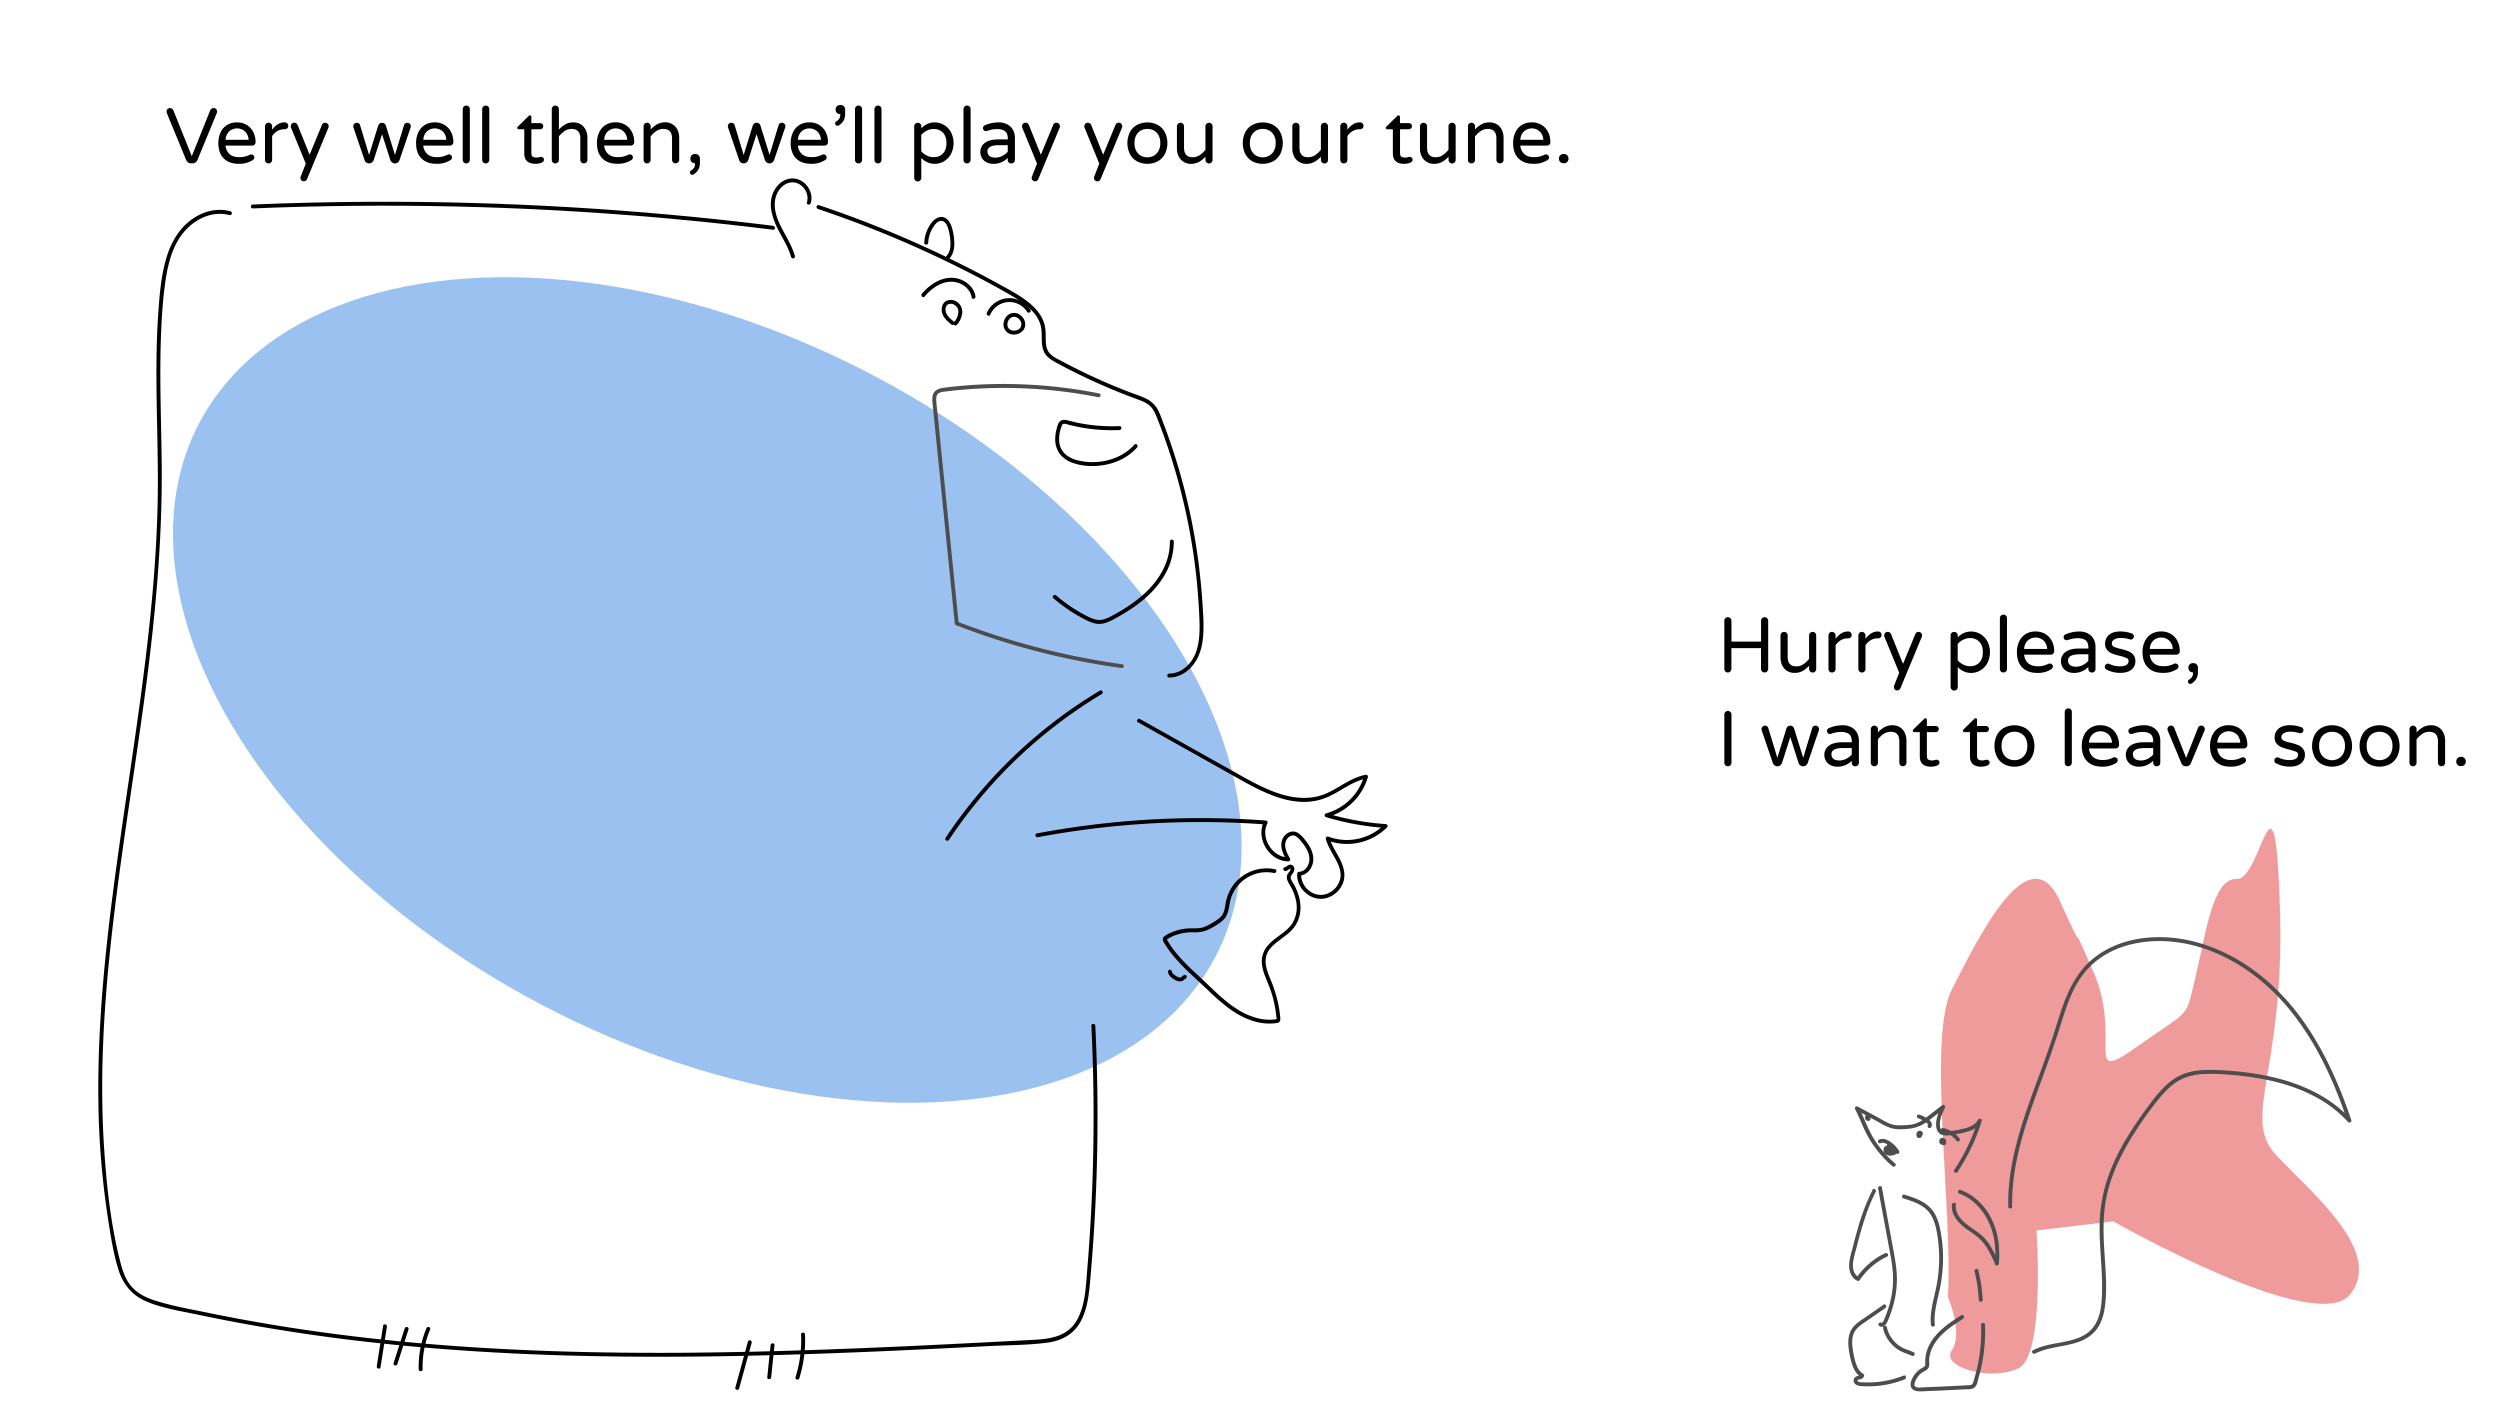 <svg id="Layer_1" data-name="Layer 1" xmlns="http://www.w3.org/2000/svg" viewBox="0 0 1920 1080"><defs><style>.cls-1{fill:#3785e2;}.cls-1,.cls-2{opacity:0.5;}.cls-2{fill:#e03838;}.cls-3{fill:#4d4d4d;}</style></defs><ellipse class="cls-1" cx="543.2" cy="529.91" rx="273.19" ry="440.75" transform="translate(-178.52 764.41) rotate(-62.29)"/><path class="cls-2" d="M1496,996c4-65-16-199,3-236s59-121,83-68,4,4,26,55-9,87,33,57,37-20,45-53,13-77,32-76,29-101,33,23-30,160-3,189,83,74,57,107-182-56-182-56l-59,7s7,96-14,106-60-1-51-14S1496,996,1496,996Z"/><path d="M1325.07,515.71a2.61,2.61,0,0,1-.78-1.92v-37a2.71,2.71,0,0,1,.78-1.95A2.56,2.56,0,0,1,1327,474a2.77,2.77,0,0,1,2.76,2.76v16h22.74v-16a2.71,2.71,0,0,1,.78-1.95,2.56,2.56,0,0,1,1.92-.81,2.77,2.77,0,0,1,2.76,2.76v37a2.56,2.56,0,0,1-.81,1.92,2.71,2.71,0,0,1-2,.78,2.66,2.66,0,0,1-2.7-2.7v-16h-22.74v16a2.56,2.56,0,0,1-.81,1.92,2.71,2.71,0,0,1-2,.78A2.61,2.61,0,0,1,1325.07,515.71Z"/><path d="M1372.44,515.23a10.14,10.14,0,0,1-3.72-4.26,13.6,13.6,0,0,1-1.29-5.94V488a2.56,2.56,0,0,1,.81-1.92,2.71,2.71,0,0,1,2-.78,2.66,2.66,0,0,1,2.7,2.7v16.44q0,7.32,6.6,7.32a9.55,9.55,0,0,0,5.37-1.56,19.44,19.44,0,0,0,4.47-4.2V488a2.56,2.56,0,0,1,.81-1.92,2.71,2.71,0,0,1,1.95-.78,2.66,2.66,0,0,1,2.7,2.7v25.74a2.71,2.71,0,0,1-.78,1.95,2.56,2.56,0,0,1-1.92.81,2.77,2.77,0,0,1-2.76-2.76v-2.46a19.94,19.94,0,0,1-4.92,4,12.42,12.42,0,0,1-6.24,1.5A10.37,10.37,0,0,1,1372.44,515.23Z"/><path d="M1405.05,515.71a2.61,2.61,0,0,1-.78-1.92V488.05a2.71,2.71,0,0,1,.78-1.95,2.56,2.56,0,0,1,1.92-.81,2.77,2.77,0,0,1,2.76,2.76v2.58q4.2-5.64,9.42-5.64h.3a2.51,2.51,0,0,1,1.89.78,2.66,2.66,0,0,1,.75,1.92,2.42,2.42,0,0,1-.78,1.86,2.81,2.81,0,0,1-2,.72h-.3a10.23,10.23,0,0,0-5.28,1.41,12.16,12.16,0,0,0-4,3.87v18.24a2.56,2.56,0,0,1-.81,1.92,2.71,2.71,0,0,1-2,.78A2.61,2.61,0,0,1,1405.05,515.71Z"/><path d="M1428,515.71a2.61,2.61,0,0,1-.78-1.92V488.05a2.71,2.71,0,0,1,.78-1.95,2.56,2.56,0,0,1,1.92-.81,2.77,2.77,0,0,1,2.76,2.76v2.58q4.2-5.64,9.42-5.64h.3a2.51,2.51,0,0,1,1.89.78,2.66,2.66,0,0,1,.75,1.92,2.42,2.42,0,0,1-.78,1.86,2.81,2.81,0,0,1-2,.72h-.3a10.23,10.23,0,0,0-5.28,1.41,12.16,12.16,0,0,0-4,3.87v18.24a2.56,2.56,0,0,1-.81,1.92,2.71,2.71,0,0,1-2,.78A2.61,2.61,0,0,1,1428,515.71Z"/><path d="M1455.24,529.51a2.59,2.59,0,0,1-.75-1.86,2.72,2.72,0,0,1,.18-1l3.9-10-11.28-27.48a3.07,3.07,0,0,1-.24-1.14,2.71,2.71,0,0,1,.78-1.95,2.56,2.56,0,0,1,1.92-.81,2.62,2.62,0,0,1,1.53.48,2.72,2.72,0,0,1,1,1.2l9.24,22.92,9.42-22.8a2.62,2.62,0,0,1,2.52-1.8,2.56,2.56,0,0,1,1.92.81,2.71,2.71,0,0,1,.78,1.95,2.88,2.88,0,0,1-.18,1l-16.38,39.36a2.7,2.7,0,0,1-2.52,1.86A2.44,2.44,0,0,1,1455.24,529.51Z"/><path d="M1498.83,529.48a2.71,2.71,0,0,1-.78-2V488a2.66,2.66,0,0,1,2.7-2.7,2.71,2.71,0,0,1,2,.78,2.56,2.56,0,0,1,.81,1.92v1.56a13.79,13.79,0,0,1,10.26-4.56,14.07,14.07,0,0,1,7,1.89,14.34,14.34,0,0,1,5.4,5.52,18.45,18.45,0,0,1,0,17,14.34,14.34,0,0,1-5.4,5.52,14.07,14.07,0,0,1-7,1.89,13.79,13.79,0,0,1-10.26-4.56v15.3a2.67,2.67,0,0,1-2.76,2.76A2.56,2.56,0,0,1,1498.83,529.48Zm21.3-20.61q2.7-2.82,2.7-8t-2.7-8a9.43,9.43,0,0,0-7.14-2.82,11.33,11.33,0,0,0-5.19,1.23,14.82,14.82,0,0,0-4.29,3.27v12.6a14.82,14.82,0,0,0,4.29,3.27,11.33,11.33,0,0,0,5.19,1.23A9.43,9.43,0,0,0,1520.13,508.87Z"/><path d="M1536.69,515.71a2.61,2.61,0,0,1-.78-1.92V474.85a2.71,2.71,0,0,1,.78-2,2.56,2.56,0,0,1,1.92-.81,2.67,2.67,0,0,1,2.76,2.76v38.94a2.56,2.56,0,0,1-.81,1.92,2.71,2.71,0,0,1-2,.78A2.61,2.61,0,0,1,1536.69,515.71Z"/><path d="M1553.1,512.62q-4.11-4.17-4.11-11.73a19.56,19.56,0,0,1,1.56-7.86,13.36,13.36,0,0,1,4.8-5.82,13.79,13.79,0,0,1,8-2.22,14,14,0,0,1,7.68,2.07,13.39,13.39,0,0,1,4.92,5.52,17,17,0,0,1,1.68,7.53,2.62,2.62,0,0,1-2.76,2.7h-20.34a9.87,9.87,0,0,0,3.12,6.54q2.64,2.34,7.38,2.34a18,18,0,0,0,4.41-.48,18.32,18.32,0,0,0,3.69-1.38,2.38,2.38,0,0,1,1.08-.24,2.41,2.41,0,0,1,1.68.66,2.18,2.18,0,0,1,.72,1.68,2.59,2.59,0,0,1-1.56,2.22,18.74,18.74,0,0,1-10.5,2.64Q1557.21,516.79,1553.1,512.62Zm19.11-14.25a9.61,9.61,0,0,0-1.53-4.92,8.26,8.26,0,0,0-3.33-2.91,9.15,9.15,0,0,0-8,0,8.06,8.06,0,0,0-3.3,2.91,9.79,9.79,0,0,0-1.5,4.92Z"/><path d="M1587.72,515.71a8.52,8.52,0,0,1-3.57-3.15,8.68,8.68,0,0,1-1.32-4.77,8.41,8.41,0,0,1,3.51-7.08q3.51-2.64,10.29-2.64h7.26v-.48q0-4-2-5.7t-6.09-1.74a20.45,20.45,0,0,0-4,.36,34,34,0,0,0-3.93,1.08,3.37,3.37,0,0,1-.78.12,2.13,2.13,0,0,1-1.56-.66,2.2,2.2,0,0,1-.66-1.62,2.31,2.31,0,0,1,1.56-2.28,26.39,26.39,0,0,1,10.38-2.16,13.55,13.55,0,0,1,7,1.68A10.56,10.56,0,0,1,1608,491a12.65,12.65,0,0,1,1.35,5.79v17a2.56,2.56,0,0,1-.81,1.92,2.71,2.71,0,0,1-2,.78,2.66,2.66,0,0,1-2.7-2.7v-1.56a15.07,15.07,0,0,1-11.28,4.56A11.15,11.15,0,0,1,1587.72,515.71Zm12-5a14.18,14.18,0,0,0,4.14-3.21v-5h-6.54q-9.06,0-9.06,4.74a4.45,4.45,0,0,0,1.47,3.48q1.47,1.32,4.89,1.32A10.85,10.85,0,0,0,1599.75,510.7Z"/><path d="M1617.51,514.09a2.29,2.29,0,0,1-1-2,2.41,2.41,0,0,1,.66-1.68,2.18,2.18,0,0,1,1.68-.72,2.64,2.64,0,0,1,1.08.24,24.25,24.25,0,0,0,3.84,1.32,17.85,17.85,0,0,0,4.32.48q6.66,0,6.66-4.26a2.27,2.27,0,0,0-1.53-2.1,31.33,31.33,0,0,0-5-1.62,45.27,45.27,0,0,1-5.85-1.74,10.29,10.29,0,0,1-4-2.73,6.94,6.94,0,0,1-1.65-4.83,8.65,8.65,0,0,1,3-6.84q3-2.64,8.67-2.64a25,25,0,0,1,8.7,1.5,2.25,2.25,0,0,1,1.29.9,2.41,2.41,0,0,1,.45,1.38,2.35,2.35,0,0,1-.69,1.68,2.27,2.27,0,0,1-1.71.72,3.37,3.37,0,0,1-.78-.12,23,23,0,0,0-6.84-1.08,9.37,9.37,0,0,0-5.07,1.17,3.49,3.49,0,0,0-1.83,3,2.77,2.77,0,0,0,1.68,2.64,24,24,0,0,0,5.22,1.62,50,50,0,0,1,5.76,1.77,9.52,9.52,0,0,1,3.81,2.73,7.41,7.41,0,0,1,1.59,5,7.93,7.93,0,0,1-3,6.36q-3,2.52-8.55,2.52A22.32,22.32,0,0,1,1617.51,514.09Z"/><path d="M1649.58,512.62q-4.11-4.17-4.11-11.73A19.56,19.56,0,0,1,1647,493a13.36,13.36,0,0,1,4.8-5.82,13.79,13.79,0,0,1,8-2.22,14,14,0,0,1,7.68,2.07,13.39,13.39,0,0,1,4.92,5.52,17,17,0,0,1,1.68,7.53,2.62,2.62,0,0,1-2.76,2.7H1651a9.87,9.87,0,0,0,3.12,6.54q2.64,2.34,7.38,2.34a18,18,0,0,0,4.41-.48,18.32,18.32,0,0,0,3.69-1.38,2.38,2.38,0,0,1,1.08-.24,2.41,2.41,0,0,1,1.68.66,2.18,2.18,0,0,1,.72,1.68,2.59,2.59,0,0,1-1.56,2.22,18.74,18.74,0,0,1-10.5,2.64Q1653.69,516.79,1649.58,512.62Zm19.11-14.25a9.61,9.61,0,0,0-1.53-4.92,8.26,8.26,0,0,0-3.33-2.91,9.15,9.15,0,0,0-8,0,8.06,8.06,0,0,0-3.3,2.91,9.79,9.79,0,0,0-1.5,4.92Z"/><path d="M1680.84,524.71a1.78,1.78,0,0,1-.51-1.26,1.67,1.67,0,0,1,.9-1.5,6.85,6.85,0,0,0,2.28-2.1,6.41,6.41,0,0,0,.78-3.48h-.24a3.38,3.38,0,0,1-3.36-3.36v-.36a3.38,3.38,0,0,1,3.36-3.36h.6a3.38,3.38,0,0,1,3.36,3.36v3.54a9.65,9.65,0,0,1-4.92,8.76,1.89,1.89,0,0,1-1,.3A1.63,1.63,0,0,1,1680.84,524.71Z"/><path d="M1325.07,587.71a2.61,2.61,0,0,1-.78-1.92v-37a2.71,2.71,0,0,1,.78-1.95A2.56,2.56,0,0,1,1327,546a2.77,2.77,0,0,1,2.76,2.76v37a2.56,2.56,0,0,1-.81,1.92,2.71,2.71,0,0,1-2,.78A2.61,2.61,0,0,1,1325.07,587.71Z"/><path d="M1362.87,587.77a3.66,3.66,0,0,1-1.32-1.8L1353,561a3.23,3.23,0,0,1-.18-1,2.66,2.66,0,0,1,2.7-2.7,2.74,2.74,0,0,1,1.53.45,2.21,2.21,0,0,1,.93,1.17l7,23.1,7-22.56a3.08,3.08,0,0,1,5.88,0l7,22.56,7-23.1a2.21,2.21,0,0,1,.93-1.17,2.74,2.74,0,0,1,1.53-.45,2.66,2.66,0,0,1,2.7,2.7,3.23,3.23,0,0,1-.18,1l-8.52,25a3.66,3.66,0,0,1-1.32,1.8,3.6,3.6,0,0,1-4.32,0,4,4,0,0,1-1.38-1.86l-6.36-19.86-6.36,19.86a4,4,0,0,1-1.38,1.86,3.6,3.6,0,0,1-4.32,0Z"/><path d="M1406,587.71a8.52,8.52,0,0,1-3.57-3.15,8.68,8.68,0,0,1-1.32-4.77,8.41,8.41,0,0,1,3.51-7.08q3.51-2.64,10.29-2.64h7.26v-.48q0-4-2-5.7t-6.09-1.74a20.45,20.45,0,0,0-4,.36,34,34,0,0,0-3.93,1.08,3.37,3.37,0,0,1-.78.12,2.13,2.13,0,0,1-1.56-.66,2.2,2.2,0,0,1-.66-1.62,2.31,2.31,0,0,1,1.56-2.28,26.39,26.39,0,0,1,10.38-2.16,13.55,13.55,0,0,1,7,1.68,10.56,10.56,0,0,1,4.2,4.35,12.65,12.65,0,0,1,1.35,5.79v17a2.56,2.56,0,0,1-.81,1.92,2.71,2.71,0,0,1-2,.78,2.66,2.66,0,0,1-2.7-2.7v-1.56a15.07,15.07,0,0,1-11.28,4.56A11.15,11.15,0,0,1,1406,587.71Zm12-5a14.18,14.18,0,0,0,4.14-3.21v-5h-6.54q-9.06,0-9.06,4.74a4.45,4.45,0,0,0,1.47,3.48q1.47,1.32,4.89,1.32A10.85,10.85,0,0,0,1418,582.7Z"/><path d="M1437.57,587.71a2.61,2.61,0,0,1-.78-1.92V560.05a2.71,2.71,0,0,1,.78-1.95,2.56,2.56,0,0,1,1.92-.81,2.77,2.77,0,0,1,2.76,2.76v2.46a19.94,19.94,0,0,1,4.92-4,12.42,12.42,0,0,1,6.24-1.5,10.37,10.37,0,0,1,5.73,1.56,10.14,10.14,0,0,1,3.72,4.26,13.6,13.6,0,0,1,1.29,5.94v17a2.56,2.56,0,0,1-.81,1.92,2.71,2.71,0,0,1-1.95.78,2.66,2.66,0,0,1-2.7-2.7V569.35q0-7.32-6.6-7.32a9.55,9.55,0,0,0-5.37,1.56,19.44,19.44,0,0,0-4.47,4.2v18a2.56,2.56,0,0,1-.81,1.92,2.71,2.71,0,0,1-2,.78A2.61,2.61,0,0,1,1437.57,587.71Z"/><path d="M1474.41,580.87v-18.6h-4.26a1.13,1.13,0,0,1-1.14-1.14,1.25,1.25,0,0,1,.54-1l8.16-8a1.51,1.51,0,0,1,1-.54,1.06,1.06,0,0,1,.81.36,1.2,1.2,0,0,1,.33.84v4.8h6.78a2.26,2.26,0,0,1,2.34,2.34,2.3,2.3,0,0,1-.66,1.65,2.22,2.22,0,0,1-1.68.69h-6.78v18.12q0,2.34,1.11,3a5.59,5.59,0,0,0,2.79.63,8.32,8.32,0,0,0,2.4-.36l.51-.12a3.27,3.27,0,0,1,.69-.06,2.11,2.11,0,0,1,1.5.63,2,2,0,0,1,.66,1.53,2.27,2.27,0,0,1-1.38,2.1,11.74,11.74,0,0,1-5,1.08Q1474.41,588.79,1474.41,580.87Z"/><path d="M1512.93,580.87v-18.6h-4.26a1.13,1.13,0,0,1-1.14-1.14,1.25,1.25,0,0,1,.54-1l8.16-8a1.51,1.51,0,0,1,1-.54,1.06,1.06,0,0,1,.81.36,1.2,1.2,0,0,1,.33.84v4.8h6.78a2.26,2.26,0,0,1,2.34,2.34,2.3,2.3,0,0,1-.66,1.65,2.22,2.22,0,0,1-1.68.69h-6.78v18.12q0,2.34,1.11,3a5.59,5.59,0,0,0,2.79.63,8.32,8.32,0,0,0,2.4-.36l.51-.12a3.27,3.27,0,0,1,.69-.06,2.11,2.11,0,0,1,1.5.63,2,2,0,0,1,.66,1.53,2.27,2.27,0,0,1-1.38,2.1,11.74,11.74,0,0,1-5,1.08Q1512.93,588.79,1512.93,580.87Z"/><path d="M1539,586.81a13.46,13.46,0,0,1-5.37-5.61,19.21,19.21,0,0,1,0-16.62A13.46,13.46,0,0,1,1539,559a17.44,17.44,0,0,1,16.14,0,13.65,13.65,0,0,1,5.4,5.61,18.94,18.94,0,0,1,0,16.62,13.65,13.65,0,0,1-5.4,5.61,17.44,17.44,0,0,1-16.14,0Zm12.81-4.14a9.16,9.16,0,0,0,3.72-3.6,12,12,0,0,0,1.47-6.24,11.88,11.88,0,0,0-1.47-6.18,9,9,0,0,0-3.72-3.57,10.52,10.52,0,0,0-4.71-1.11,10.64,10.64,0,0,0-4.77,1.11,8.78,8.78,0,0,0-3.69,3.57,12.08,12.08,0,0,0-1.44,6.18,12.21,12.21,0,0,0,1.44,6.24,9,9,0,0,0,3.69,3.6,10.41,10.41,0,0,0,4.77,1.14A10.29,10.29,0,0,0,1551.84,582.67Z"/><path d="M1586.49,587.71a2.61,2.61,0,0,1-.78-1.92V546.85a2.71,2.71,0,0,1,.78-2,2.56,2.56,0,0,1,1.92-.81,2.67,2.67,0,0,1,2.76,2.76v38.94a2.56,2.56,0,0,1-.81,1.92,2.71,2.71,0,0,1-1.95.78A2.61,2.61,0,0,1,1586.49,587.71Z"/><path d="M1602.9,584.62q-4.11-4.17-4.11-11.73a19.56,19.56,0,0,1,1.56-7.86,13.36,13.36,0,0,1,4.8-5.82,13.79,13.79,0,0,1,8-2.22,14,14,0,0,1,7.68,2.07,13.39,13.39,0,0,1,4.92,5.52,17,17,0,0,1,1.68,7.53,2.62,2.62,0,0,1-2.76,2.7h-20.34a9.87,9.87,0,0,0,3.12,6.54q2.64,2.34,7.38,2.34a18,18,0,0,0,4.41-.48,18.32,18.32,0,0,0,3.69-1.38,2.38,2.38,0,0,1,1.08-.24,2.41,2.41,0,0,1,1.68.66,2.18,2.18,0,0,1,.72,1.68,2.59,2.59,0,0,1-1.56,2.22,18.74,18.74,0,0,1-10.5,2.64Q1607,588.79,1602.9,584.62ZM1622,570.37a9.61,9.61,0,0,0-1.53-4.92,8.26,8.26,0,0,0-3.33-2.91,9.15,9.15,0,0,0-8,0,8.06,8.06,0,0,0-3.3,2.91,9.79,9.79,0,0,0-1.5,4.92Z"/><path d="M1637.52,587.71a8.52,8.52,0,0,1-3.57-3.15,8.68,8.68,0,0,1-1.32-4.77,8.41,8.41,0,0,1,3.51-7.08q3.51-2.64,10.29-2.64h7.26v-.48q0-4-2-5.7t-6.09-1.74a20.45,20.45,0,0,0-4.05.36,34,34,0,0,0-3.93,1.08,3.37,3.37,0,0,1-.78.12,2.13,2.13,0,0,1-1.56-.66,2.2,2.2,0,0,1-.66-1.62,2.31,2.31,0,0,1,1.56-2.28,26.39,26.39,0,0,1,10.38-2.16,13.55,13.55,0,0,1,7,1.68,10.56,10.56,0,0,1,4.2,4.35,12.65,12.65,0,0,1,1.35,5.79v17a2.56,2.56,0,0,1-.81,1.92,2.71,2.71,0,0,1-1.95.78,2.66,2.66,0,0,1-2.7-2.7v-1.56a15.07,15.07,0,0,1-11.28,4.56A11.15,11.15,0,0,1,1637.52,587.71Zm12-5a14.18,14.18,0,0,0,4.14-3.21v-5h-6.54q-9.06,0-9.06,4.74a4.45,4.45,0,0,0,1.47,3.48q1.47,1.32,4.89,1.32A10.85,10.85,0,0,0,1649.55,582.7Z"/><path d="M1676.67,587.86a3.75,3.75,0,0,1-1.32-1.59l-10.44-25a3.36,3.36,0,0,1-.3-1.26,2.71,2.71,0,0,1,.78-1.95,2.56,2.56,0,0,1,1.92-.81,2.81,2.81,0,0,1,2.46,1.56l9.18,23.28,9.18-23.28a2.81,2.81,0,0,1,2.46-1.56,2.56,2.56,0,0,1,1.92.81,2.71,2.71,0,0,1,.78,1.95,3.36,3.36,0,0,1-.3,1.26l-10.44,25a3.75,3.75,0,0,1-1.32,1.59,3.38,3.38,0,0,1-2,.63h-.6A3.38,3.38,0,0,1,1676.67,587.86Z"/><path d="M1701.42,584.62q-4.11-4.17-4.11-11.73a19.56,19.56,0,0,1,1.56-7.86,13.36,13.36,0,0,1,4.8-5.82,13.79,13.79,0,0,1,8-2.22,14,14,0,0,1,7.68,2.07,13.39,13.39,0,0,1,4.92,5.52,17,17,0,0,1,1.68,7.53,2.62,2.62,0,0,1-2.76,2.7h-20.34a9.87,9.87,0,0,0,3.12,6.54q2.64,2.34,7.38,2.34a18,18,0,0,0,4.41-.48,18.32,18.32,0,0,0,3.69-1.38,2.38,2.38,0,0,1,1.08-.24,2.41,2.41,0,0,1,1.68.66,2.18,2.18,0,0,1,.72,1.68,2.59,2.59,0,0,1-1.56,2.22,18.74,18.74,0,0,1-10.5,2.64Q1705.53,588.79,1701.42,584.62Zm19.11-14.25a9.61,9.61,0,0,0-1.53-4.92,8.26,8.26,0,0,0-3.33-2.91,9.15,9.15,0,0,0-8,0,8.06,8.06,0,0,0-3.3,2.91,9.79,9.79,0,0,0-1.5,4.92Z"/><path d="M1747.71,586.09a2.29,2.29,0,0,1-1-2,2.41,2.41,0,0,1,.66-1.68,2.18,2.18,0,0,1,1.68-.72,2.64,2.64,0,0,1,1.08.24,24.25,24.25,0,0,0,3.84,1.32,17.85,17.85,0,0,0,4.32.48q6.66,0,6.66-4.26a2.27,2.27,0,0,0-1.53-2.1,31.33,31.33,0,0,0-5-1.62,45.27,45.27,0,0,1-5.85-1.74,10.29,10.29,0,0,1-4-2.73,6.94,6.94,0,0,1-1.65-4.83,8.65,8.65,0,0,1,3-6.84q3-2.64,8.67-2.64a25,25,0,0,1,8.7,1.5,2.25,2.25,0,0,1,1.29.9,2.41,2.41,0,0,1,.45,1.38,2.35,2.35,0,0,1-.69,1.68,2.27,2.27,0,0,1-1.71.72,3.37,3.37,0,0,1-.78-.12,23,23,0,0,0-6.84-1.08,9.37,9.37,0,0,0-5.07,1.17,3.49,3.49,0,0,0-1.83,3,2.77,2.77,0,0,0,1.68,2.64,24,24,0,0,0,5.22,1.62,50,50,0,0,1,5.76,1.77,9.52,9.52,0,0,1,3.81,2.73,7.41,7.41,0,0,1,1.59,5,7.93,7.93,0,0,1-3,6.36q-3,2.52-8.55,2.52A22.32,22.32,0,0,1,1747.71,586.09Z"/><path d="M1782.93,586.81a13.46,13.46,0,0,1-5.37-5.61,19.21,19.21,0,0,1,0-16.62,13.46,13.46,0,0,1,5.37-5.61,17.44,17.44,0,0,1,16.14,0,13.65,13.65,0,0,1,5.4,5.61,18.94,18.94,0,0,1,0,16.62,13.65,13.65,0,0,1-5.4,5.61,17.44,17.44,0,0,1-16.14,0Zm12.81-4.14a9.16,9.16,0,0,0,3.72-3.6,12,12,0,0,0,1.47-6.24,11.88,11.88,0,0,0-1.47-6.18,9,9,0,0,0-3.72-3.57A10.52,10.52,0,0,0,1791,562a10.64,10.64,0,0,0-4.77,1.11,8.78,8.78,0,0,0-3.69,3.57,12.08,12.08,0,0,0-1.44,6.18,12.21,12.21,0,0,0,1.44,6.24,9,9,0,0,0,3.69,3.6,10.41,10.41,0,0,0,4.77,1.14A10.29,10.29,0,0,0,1795.74,582.67Z"/><path d="M1819.41,586.81a13.46,13.46,0,0,1-5.37-5.61,19.21,19.21,0,0,1,0-16.62,13.46,13.46,0,0,1,5.37-5.61,17.44,17.44,0,0,1,16.14,0,13.65,13.65,0,0,1,5.4,5.61,18.94,18.94,0,0,1,0,16.62,13.65,13.65,0,0,1-5.4,5.61,17.44,17.44,0,0,1-16.14,0Zm12.81-4.14a9.16,9.16,0,0,0,3.72-3.6,12,12,0,0,0,1.47-6.24,11.88,11.88,0,0,0-1.47-6.18,9,9,0,0,0-3.72-3.57,10.52,10.52,0,0,0-4.71-1.11,10.64,10.64,0,0,0-4.77,1.11,8.78,8.78,0,0,0-3.69,3.57,12.08,12.08,0,0,0-1.44,6.18,12.21,12.21,0,0,0,1.44,6.24,9,9,0,0,0,3.69,3.6,10.41,10.41,0,0,0,4.77,1.14A10.29,10.29,0,0,0,1832.22,582.67Z"/><path d="M1851.27,587.71a2.61,2.61,0,0,1-.78-1.92V560.05a2.71,2.71,0,0,1,.78-1.95,2.56,2.56,0,0,1,1.92-.81,2.77,2.77,0,0,1,2.76,2.76v2.46a19.94,19.94,0,0,1,4.92-4,12.42,12.42,0,0,1,6.24-1.5,10.37,10.37,0,0,1,5.73,1.56,10.14,10.14,0,0,1,3.72,4.26,13.6,13.6,0,0,1,1.29,5.94v17a2.56,2.56,0,0,1-.81,1.92,2.71,2.71,0,0,1-2,.78,2.66,2.66,0,0,1-2.7-2.7V569.35q0-7.32-6.6-7.32a9.55,9.55,0,0,0-5.37,1.56,19.44,19.44,0,0,0-4.47,4.2v18a2.56,2.56,0,0,1-.81,1.92,2.71,2.71,0,0,1-2,.78A2.61,2.61,0,0,1,1851.27,587.71Z"/><path d="M1887.42,587.38a3.23,3.23,0,0,1-1-2.37v-.36a3.38,3.38,0,0,1,3.36-3.36h.6a3.38,3.38,0,0,1,3.36,3.36V585a3.38,3.38,0,0,1-3.36,3.36h-.6A3.23,3.23,0,0,1,1887.42,587.38Z"/><path d="M142.91,122.73,128.09,86.79a2.88,2.88,0,0,1-.18-1,2.78,2.78,0,0,1,.72-2,2.62,2.62,0,0,1,2-.75,2.51,2.51,0,0,1,1.53.51,3.22,3.22,0,0,1,1.05,1.35L147.29,120l14.1-35.16a3.22,3.22,0,0,1,1.05-1.35A2.51,2.51,0,0,1,164,83a2.62,2.62,0,0,1,2,.75,2.78,2.78,0,0,1,.72,2,2.88,2.88,0,0,1-.18,1l-14.82,35.94q-1.26,2.76-3.72,2.76h-1.32Q144.17,125.49,142.91,122.73Z"/><path d="M171.8,121.62q-4.11-4.17-4.11-11.73a19.56,19.56,0,0,1,1.56-7.86,13.36,13.36,0,0,1,4.8-5.82A13.79,13.79,0,0,1,182,94a14,14,0,0,1,7.68,2.07,13.39,13.39,0,0,1,4.92,5.52,17,17,0,0,1,1.68,7.53,2.62,2.62,0,0,1-2.76,2.7H173.21a9.87,9.87,0,0,0,3.12,6.54q2.64,2.34,7.38,2.34a18,18,0,0,0,4.41-.48,18.32,18.32,0,0,0,3.69-1.38,2.38,2.38,0,0,1,1.08-.24,2.41,2.41,0,0,1,1.68.66,2.18,2.18,0,0,1,.72,1.68,2.59,2.59,0,0,1-1.56,2.22,18.74,18.74,0,0,1-10.5,2.64Q175.91,125.79,171.8,121.62Zm19.11-14.25a9.61,9.61,0,0,0-1.53-4.92,8.26,8.26,0,0,0-3.33-2.91,9.15,9.15,0,0,0-8,0,8.06,8.06,0,0,0-3.3,2.91,9.79,9.79,0,0,0-1.5,4.92Z"/><path d="M204.29,124.71a2.61,2.61,0,0,1-.78-1.92V97.05a2.71,2.71,0,0,1,.78-2,2.56,2.56,0,0,1,1.92-.81A2.77,2.77,0,0,1,209,97.05v2.58q4.2-5.64,9.42-5.64h.3a2.51,2.51,0,0,1,1.89.78,2.66,2.66,0,0,1,.75,1.92,2.42,2.42,0,0,1-.78,1.86,2.81,2.81,0,0,1-2,.72h-.3a10.23,10.23,0,0,0-5.28,1.41,12.16,12.16,0,0,0-4,3.87v18.24a2.56,2.56,0,0,1-.81,1.92,2.71,2.71,0,0,1-1.95.78A2.61,2.61,0,0,1,204.29,124.71Z"/><path d="M231.5,138.51a2.59,2.59,0,0,1-.75-1.86,2.72,2.72,0,0,1,.18-1l3.9-10L223.55,98.19a3.07,3.07,0,0,1-.24-1.14,2.71,2.71,0,0,1,.78-2,2.56,2.56,0,0,1,1.92-.81,2.62,2.62,0,0,1,1.53.48,2.72,2.72,0,0,1,1,1.2l9.24,22.92,9.42-22.8a2.62,2.62,0,0,1,2.52-1.8,2.56,2.56,0,0,1,1.92.81,2.71,2.71,0,0,1,.78,2,2.88,2.88,0,0,1-.18,1l-16.38,39.36a2.7,2.7,0,0,1-2.52,1.86A2.44,2.44,0,0,1,231.5,138.51Z"/><path d="M281.27,124.77A3.66,3.66,0,0,1,280,123l-8.52-25a3.23,3.23,0,0,1-.18-1,2.66,2.66,0,0,1,2.7-2.7,2.74,2.74,0,0,1,1.53.45,2.21,2.21,0,0,1,.93,1.17l7,23.1,7-22.56a3.08,3.08,0,0,1,5.88,0l7,22.56,7-23.1a2.21,2.21,0,0,1,.93-1.17,2.74,2.74,0,0,1,1.53-.45,2.66,2.66,0,0,1,2.7,2.7,3.23,3.23,0,0,1-.18,1l-8.52,25a3.66,3.66,0,0,1-1.32,1.8,3.6,3.6,0,0,1-4.32,0,4,4,0,0,1-1.38-1.86l-6.36-19.86L287,122.91a4,4,0,0,1-1.38,1.86,3.6,3.6,0,0,1-4.32,0Z"/><path d="M323.66,121.62q-4.11-4.17-4.11-11.73a19.56,19.56,0,0,1,1.56-7.86,13.36,13.36,0,0,1,4.8-5.82,13.79,13.79,0,0,1,8-2.22,14,14,0,0,1,7.68,2.07,13.39,13.39,0,0,1,4.92,5.52,17,17,0,0,1,1.68,7.53,2.62,2.62,0,0,1-2.76,2.7H325.07a9.87,9.87,0,0,0,3.12,6.54q2.64,2.34,7.38,2.34a18,18,0,0,0,4.41-.48,18.32,18.32,0,0,0,3.69-1.38,2.38,2.38,0,0,1,1.08-.24,2.41,2.41,0,0,1,1.68.66,2.18,2.18,0,0,1,.72,1.68,2.59,2.59,0,0,1-1.56,2.22,18.74,18.74,0,0,1-10.5,2.64Q327.77,125.79,323.66,121.62Zm19.11-14.25a9.61,9.61,0,0,0-1.53-4.92,8.26,8.26,0,0,0-3.33-2.91,9.15,9.15,0,0,0-8,0,8.06,8.06,0,0,0-3.3,2.91,9.79,9.79,0,0,0-1.5,4.92Z"/><path d="M356.15,124.71a2.61,2.61,0,0,1-.78-1.92V83.85a2.71,2.71,0,0,1,.78-1.95,2.56,2.56,0,0,1,1.92-.81,2.67,2.67,0,0,1,2.76,2.76v38.94a2.56,2.56,0,0,1-.81,1.92,2.71,2.71,0,0,1-1.95.78A2.61,2.61,0,0,1,356.15,124.71Z"/><path d="M371.09,124.71a2.61,2.61,0,0,1-.78-1.92V83.85a2.71,2.71,0,0,1,.78-1.95,2.56,2.56,0,0,1,1.92-.81,2.67,2.67,0,0,1,2.76,2.76v38.94a2.56,2.56,0,0,1-.81,1.92,2.71,2.71,0,0,1-1.95.78A2.61,2.61,0,0,1,371.09,124.71Z"/><path d="M402.65,117.87V99.27h-4.26a1.13,1.13,0,0,1-1.14-1.14,1.25,1.25,0,0,1,.54-1l8.16-8a1.51,1.51,0,0,1,1-.54,1.06,1.06,0,0,1,.81.36,1.2,1.2,0,0,1,.33.84v4.8h6.78a2.26,2.26,0,0,1,2.34,2.34,2.3,2.3,0,0,1-.66,1.65,2.22,2.22,0,0,1-1.68.69h-6.78v18.12q0,2.34,1.11,3A5.59,5.59,0,0,0,412,121a8.32,8.32,0,0,0,2.4-.36l.51-.12a3.27,3.27,0,0,1,.69-.06,2.11,2.11,0,0,1,1.5.63,2,2,0,0,1,.66,1.53,2.27,2.27,0,0,1-1.38,2.1,11.74,11.74,0,0,1-5,1.08Q402.65,125.79,402.65,117.87Z"/><path d="M424.55,124.71a2.61,2.61,0,0,1-.78-1.92V83.85a2.71,2.71,0,0,1,.78-1.95,2.56,2.56,0,0,1,1.92-.81,2.77,2.77,0,0,1,2.76,2.76V99.51a19.94,19.94,0,0,1,4.92-4,12.42,12.42,0,0,1,6.24-1.5,10.37,10.37,0,0,1,5.73,1.56,10.14,10.14,0,0,1,3.72,4.26,13.6,13.6,0,0,1,1.29,5.94v17a2.56,2.56,0,0,1-.81,1.92,2.71,2.71,0,0,1-1.95.78,2.66,2.66,0,0,1-2.7-2.7V106.35q0-7.32-6.6-7.32a9.55,9.55,0,0,0-5.37,1.56,19.44,19.44,0,0,0-4.47,4.2v18a2.56,2.56,0,0,1-.81,1.92,2.71,2.71,0,0,1-1.95.78A2.61,2.61,0,0,1,424.55,124.71Z"/><path d="M462.56,121.62q-4.11-4.17-4.11-11.73A19.56,19.56,0,0,1,460,102a13.36,13.36,0,0,1,4.8-5.82,13.79,13.79,0,0,1,8-2.22,14,14,0,0,1,7.68,2.07,13.39,13.39,0,0,1,4.92,5.52,17,17,0,0,1,1.68,7.53,2.62,2.62,0,0,1-2.76,2.7H464a9.87,9.87,0,0,0,3.12,6.54q2.64,2.34,7.38,2.34a18,18,0,0,0,4.41-.48,18.32,18.32,0,0,0,3.69-1.38,2.38,2.38,0,0,1,1.08-.24,2.41,2.41,0,0,1,1.68.66,2.18,2.18,0,0,1,.72,1.68,2.59,2.59,0,0,1-1.56,2.22,18.74,18.74,0,0,1-10.5,2.64Q466.67,125.79,462.56,121.62Zm19.11-14.25a9.61,9.61,0,0,0-1.53-4.92,8.26,8.26,0,0,0-3.33-2.91,9.15,9.15,0,0,0-8,0,8.06,8.06,0,0,0-3.3,2.91,9.79,9.79,0,0,0-1.5,4.92Z"/><path d="M495.05,124.71a2.61,2.61,0,0,1-.78-1.92V97.05a2.71,2.71,0,0,1,.78-2,2.56,2.56,0,0,1,1.92-.81,2.77,2.77,0,0,1,2.76,2.76v2.46a19.94,19.94,0,0,1,4.92-4,12.42,12.42,0,0,1,6.24-1.5,10.37,10.37,0,0,1,5.73,1.56,10.14,10.14,0,0,1,3.72,4.26,13.6,13.6,0,0,1,1.29,5.94v17a2.56,2.56,0,0,1-.81,1.92,2.71,2.71,0,0,1-2,.78,2.66,2.66,0,0,1-2.7-2.7V106.35q0-7.32-6.6-7.32a9.55,9.55,0,0,0-5.37,1.56,19.44,19.44,0,0,0-4.47,4.2v18a2.56,2.56,0,0,1-.81,1.92,2.71,2.71,0,0,1-1.95.78A2.61,2.61,0,0,1,495.05,124.71Z"/><path d="M530.36,133.71a1.78,1.78,0,0,1-.51-1.26,1.67,1.67,0,0,1,.9-1.5,6.85,6.85,0,0,0,2.28-2.1,6.41,6.41,0,0,0,.78-3.48h-.24a3.38,3.38,0,0,1-3.36-3.36v-.36a3.38,3.38,0,0,1,3.36-3.36h.6a3.38,3.38,0,0,1,3.36,3.36v3.54a9.65,9.65,0,0,1-4.92,8.76,1.89,1.89,0,0,1-1,.3A1.63,1.63,0,0,1,530.36,133.71Z"/><path d="M569,124.77a3.66,3.66,0,0,1-1.32-1.8l-8.52-25a3.23,3.23,0,0,1-.18-1,2.66,2.66,0,0,1,2.7-2.7,2.74,2.74,0,0,1,1.53.45,2.26,2.26,0,0,1,.93,1.17l7,23.1,7-22.56a3.08,3.08,0,0,1,5.88,0l7,22.56,7-23.1a2.21,2.21,0,0,1,.93-1.17,2.74,2.74,0,0,1,1.53-.45,2.66,2.66,0,0,1,2.7,2.7,3.23,3.23,0,0,1-.18,1l-8.52,25a3.66,3.66,0,0,1-1.32,1.8,3.6,3.6,0,0,1-4.32,0,4,4,0,0,1-1.38-1.86L581,103.05l-6.36,19.86a4,4,0,0,1-1.38,1.86,3.6,3.6,0,0,1-4.32,0Z"/><path d="M611.36,121.62q-4.11-4.17-4.11-11.73a19.56,19.56,0,0,1,1.56-7.86,13.36,13.36,0,0,1,4.8-5.82,13.79,13.79,0,0,1,8-2.22,14,14,0,0,1,7.68,2.07,13.39,13.39,0,0,1,4.92,5.52,17,17,0,0,1,1.68,7.53,2.62,2.62,0,0,1-2.76,2.7H612.77a9.87,9.87,0,0,0,3.12,6.54q2.64,2.34,7.38,2.34a18,18,0,0,0,4.41-.48,18.32,18.32,0,0,0,3.69-1.38,2.38,2.38,0,0,1,1.08-.24,2.41,2.41,0,0,1,1.68.66,2.18,2.18,0,0,1,.72,1.68,2.59,2.59,0,0,1-1.56,2.22,18.74,18.74,0,0,1-10.5,2.64Q615.47,125.79,611.36,121.62Zm19.11-14.25a9.61,9.61,0,0,0-1.53-4.92,8.26,8.26,0,0,0-3.33-2.91,9.15,9.15,0,0,0-8,0,8.06,8.06,0,0,0-3.3,2.91,9.79,9.79,0,0,0-1.5,4.92Z"/><path d="M641.9,96a1.78,1.78,0,0,1-.51-1.26,1.67,1.67,0,0,1,.9-1.5,6.85,6.85,0,0,0,2.28-2.1,6.41,6.41,0,0,0,.78-3.48h-.24a3.38,3.38,0,0,1-3.36-3.36V84a3.38,3.38,0,0,1,3.36-3.36h.6A3.38,3.38,0,0,1,649.07,84v3.54a9.65,9.65,0,0,1-4.92,8.76,1.89,1.89,0,0,1-1,.3A1.63,1.63,0,0,1,641.9,96Z"/><path d="M657.41,124.71a2.61,2.61,0,0,1-.78-1.92V83.85a2.71,2.71,0,0,1,.78-1.95,2.56,2.56,0,0,1,1.92-.81,2.67,2.67,0,0,1,2.76,2.76v38.94a2.56,2.56,0,0,1-.81,1.92,2.71,2.71,0,0,1-1.95.78A2.61,2.61,0,0,1,657.41,124.71Z"/><path d="M672.35,124.71a2.61,2.61,0,0,1-.78-1.92V83.85a2.71,2.71,0,0,1,.78-1.95,2.56,2.56,0,0,1,1.92-.81A2.67,2.67,0,0,1,677,83.85v38.94a2.56,2.56,0,0,1-.81,1.92,2.71,2.71,0,0,1-2,.78A2.61,2.61,0,0,1,672.35,124.71Z"/><path d="M702.88,138.48a2.7,2.7,0,0,1-.77-1.95V97a2.65,2.65,0,0,1,2.69-2.7,2.71,2.71,0,0,1,2,.78,2.56,2.56,0,0,1,.81,1.92v1.56A13.79,13.79,0,0,1,717.82,94a14.13,14.13,0,0,1,7.06,1.89,14.48,14.48,0,0,1,5.4,5.52,18.53,18.53,0,0,1,0,17,14.48,14.48,0,0,1-5.4,5.52,14.13,14.13,0,0,1-7.06,1.89,13.79,13.79,0,0,1-10.26-4.56v15.3a2.65,2.65,0,0,1-2.76,2.76A2.56,2.56,0,0,1,702.88,138.48Zm21.3-20.61q2.7-2.82,2.7-8t-2.7-8A9.43,9.43,0,0,0,717,99.09a11.29,11.29,0,0,0-5.18,1.23,14.73,14.73,0,0,0-4.3,3.27v12.6a14.73,14.73,0,0,0,4.3,3.27,11.29,11.29,0,0,0,5.18,1.23A9.43,9.43,0,0,0,724.18,117.87Z"/><path d="M740.74,124.71a2.61,2.61,0,0,1-.78-1.92V83.85a2.71,2.71,0,0,1,.78-1.95,2.56,2.56,0,0,1,1.92-.81,2.67,2.67,0,0,1,2.76,2.76v38.94a2.59,2.59,0,0,1-.8,1.92,2.75,2.75,0,0,1-2,.78A2.61,2.61,0,0,1,740.74,124.71Z"/><path d="M757.81,124.71a8.52,8.52,0,0,1-3.57-3.15,8.68,8.68,0,0,1-1.32-4.77,8.41,8.41,0,0,1,3.51-7.08q3.51-2.64,10.29-2.64H774v-.48q0-4-2-5.7t-6.09-1.74a20.45,20.45,0,0,0-4.05.36,34,34,0,0,0-3.93,1.08,3.37,3.37,0,0,1-.78.12,2.13,2.13,0,0,1-1.56-.66,2.2,2.2,0,0,1-.66-1.62,2.31,2.31,0,0,1,1.56-2.28A26.39,26.39,0,0,1,766.9,94a13.55,13.55,0,0,1,7,1.68,10.56,10.56,0,0,1,4.2,4.35,12.65,12.65,0,0,1,1.35,5.79v17a2.56,2.56,0,0,1-.81,1.92,2.71,2.71,0,0,1-2,.78,2.66,2.66,0,0,1-2.7-2.7v-1.56a15.07,15.07,0,0,1-11.28,4.56A11.15,11.15,0,0,1,757.81,124.71Zm12-5a14.18,14.18,0,0,0,4.14-3.21v-5h-6.54q-9.06,0-9.06,4.74a4.45,4.45,0,0,0,1.47,3.48q1.47,1.32,4.89,1.32A10.85,10.85,0,0,0,769.84,119.7Z"/><path d="M793.09,138.51a2.59,2.59,0,0,1-.75-1.86,2.53,2.53,0,0,1,.19-1l3.89-10L785.14,98.19a3.07,3.07,0,0,1-.24-1.14,2.71,2.71,0,0,1,.78-2,2.56,2.56,0,0,1,1.92-.81,2.62,2.62,0,0,1,1.53.48,2.72,2.72,0,0,1,1,1.2l9.25,22.92,9.42-22.8a2.6,2.6,0,0,1,2.51-1.8,2.55,2.55,0,0,1,1.92.81,2.71,2.71,0,0,1,.78,2,2.67,2.67,0,0,1-.18,1l-16.37,39.36a2.72,2.72,0,0,1-2.53,1.86A2.46,2.46,0,0,1,793.09,138.51Z"/><path d="M840.91,138.51a2.59,2.59,0,0,1-.75-1.86,2.72,2.72,0,0,1,.18-1l3.9-10L833,98.19a3.07,3.07,0,0,1-.24-1.14,2.71,2.71,0,0,1,.78-2,2.56,2.56,0,0,1,1.92-.81,2.62,2.62,0,0,1,1.53.48,2.72,2.72,0,0,1,1,1.2l9.24,22.92,9.42-22.8a2.62,2.62,0,0,1,2.52-1.8,2.56,2.56,0,0,1,1.92.81,2.71,2.71,0,0,1,.78,2,2.88,2.88,0,0,1-.18,1l-16.38,39.36a2.7,2.7,0,0,1-2.52,1.86A2.44,2.44,0,0,1,840.91,138.51Z"/><path d="M873.1,123.81a13.46,13.46,0,0,1-5.37-5.61,19.21,19.21,0,0,1,0-16.62A13.46,13.46,0,0,1,873.1,96a17.44,17.44,0,0,1,16.14,0,13.65,13.65,0,0,1,5.4,5.61,18.94,18.94,0,0,1,0,16.62,13.65,13.65,0,0,1-5.4,5.61,17.44,17.44,0,0,1-16.14,0Zm12.81-4.14a9.16,9.16,0,0,0,3.72-3.6,12,12,0,0,0,1.47-6.24,11.88,11.88,0,0,0-1.47-6.18,9,9,0,0,0-3.72-3.57A10.52,10.52,0,0,0,881.2,99a10.64,10.64,0,0,0-4.77,1.11,8.78,8.78,0,0,0-3.69,3.57,12.08,12.08,0,0,0-1.44,6.18,12.21,12.21,0,0,0,1.44,6.24,9,9,0,0,0,3.69,3.6,10.41,10.41,0,0,0,4.77,1.14A10.29,10.29,0,0,0,885.91,119.67Z"/><path d="M908.89,124.23a10.14,10.14,0,0,1-3.72-4.26,13.6,13.6,0,0,1-1.29-5.94V97a2.56,2.56,0,0,1,.81-1.92,2.71,2.71,0,0,1,1.95-.78,2.66,2.66,0,0,1,2.7,2.7v16.44q0,7.32,6.6,7.32a9.55,9.55,0,0,0,5.37-1.56,19.44,19.44,0,0,0,4.47-4.2V97a2.56,2.56,0,0,1,.81-1.92,2.71,2.71,0,0,1,1.95-.78,2.66,2.66,0,0,1,2.7,2.7v25.74a2.71,2.71,0,0,1-.78,2,2.56,2.56,0,0,1-1.92.81,2.77,2.77,0,0,1-2.76-2.76v-2.46a19.94,19.94,0,0,1-4.92,4,12.42,12.42,0,0,1-6.24,1.5A10.37,10.37,0,0,1,908.89,124.23Z"/><path d="M961.72,123.81a13.46,13.46,0,0,1-5.37-5.61,19.21,19.21,0,0,1,0-16.62A13.46,13.46,0,0,1,961.72,96a17.44,17.44,0,0,1,16.14,0,13.65,13.65,0,0,1,5.4,5.61,18.94,18.94,0,0,1,0,16.62,13.65,13.65,0,0,1-5.4,5.61,17.44,17.44,0,0,1-16.14,0Zm12.81-4.14a9.16,9.16,0,0,0,3.72-3.6,12,12,0,0,0,1.47-6.24,11.88,11.88,0,0,0-1.47-6.18,9,9,0,0,0-3.72-3.57A10.52,10.52,0,0,0,969.82,99a10.64,10.64,0,0,0-4.77,1.11,8.78,8.78,0,0,0-3.69,3.57,12.08,12.08,0,0,0-1.44,6.18,12.21,12.21,0,0,0,1.44,6.24,9,9,0,0,0,3.69,3.6,10.41,10.41,0,0,0,4.77,1.14A10.29,10.29,0,0,0,974.53,119.67Z"/><path d="M997.51,124.23a10.14,10.14,0,0,1-3.72-4.26A13.6,13.6,0,0,1,992.5,114V97a2.56,2.56,0,0,1,.81-1.92,2.71,2.71,0,0,1,2-.78A2.66,2.66,0,0,1,998,97v16.44q0,7.32,6.6,7.32a9.55,9.55,0,0,0,5.37-1.56,19.44,19.44,0,0,0,4.47-4.2V97a2.56,2.56,0,0,1,.81-1.92,2.71,2.71,0,0,1,1.95-.78,2.66,2.66,0,0,1,2.7,2.7v25.74a2.71,2.71,0,0,1-.78,2,2.56,2.56,0,0,1-1.92.81,2.77,2.77,0,0,1-2.76-2.76v-2.46a19.94,19.94,0,0,1-4.92,4,12.42,12.42,0,0,1-6.24,1.5A10.37,10.37,0,0,1,997.51,124.23Z"/><path d="M1030.12,124.71a2.61,2.61,0,0,1-.78-1.92V97.05a2.71,2.71,0,0,1,.78-2,2.56,2.56,0,0,1,1.92-.81,2.77,2.77,0,0,1,2.76,2.76v2.58Q1039,94,1044.22,94h.3a2.51,2.51,0,0,1,1.89.78,2.66,2.66,0,0,1,.75,1.92,2.42,2.42,0,0,1-.78,1.86,2.81,2.81,0,0,1-2,.72h-.3a10.23,10.23,0,0,0-5.28,1.41,12.16,12.16,0,0,0-4,3.87v18.24a2.56,2.56,0,0,1-.81,1.92,2.71,2.71,0,0,1-2,.78A2.61,2.61,0,0,1,1030.12,124.71Z"/><path d="M1069.72,117.87V99.27h-4.26a1.13,1.13,0,0,1-1.14-1.14,1.25,1.25,0,0,1,.54-1l8.16-8a1.51,1.51,0,0,1,1-.54,1.06,1.06,0,0,1,.81.36,1.2,1.2,0,0,1,.33.84v4.8H1082a2.26,2.26,0,0,1,2.34,2.34,2.3,2.3,0,0,1-.66,1.65,2.22,2.22,0,0,1-1.68.69h-6.78v18.12q0,2.34,1.11,3a5.59,5.59,0,0,0,2.79.63,8.32,8.32,0,0,0,2.4-.36l.51-.12a3.27,3.27,0,0,1,.69-.06,2.11,2.11,0,0,1,1.5.63,2,2,0,0,1,.66,1.53,2.27,2.27,0,0,1-1.38,2.1,11.74,11.74,0,0,1-5,1.08Q1069.72,125.79,1069.72,117.87Z"/><path d="M1095.55,124.23a10.14,10.14,0,0,1-3.72-4.26,13.6,13.6,0,0,1-1.29-5.94V97a2.56,2.56,0,0,1,.81-1.92,2.71,2.71,0,0,1,2-.78A2.66,2.66,0,0,1,1096,97v16.44q0,7.32,6.6,7.32a9.55,9.55,0,0,0,5.37-1.56,19.44,19.44,0,0,0,4.47-4.2V97a2.56,2.56,0,0,1,.81-1.92,2.71,2.71,0,0,1,2-.78,2.66,2.66,0,0,1,2.7,2.7v25.74a2.71,2.71,0,0,1-.78,2,2.56,2.56,0,0,1-1.92.81,2.77,2.77,0,0,1-2.76-2.76v-2.46a19.94,19.94,0,0,1-4.92,4,12.42,12.42,0,0,1-6.24,1.5A10.37,10.37,0,0,1,1095.55,124.23Z"/><path d="M1128.16,124.71a2.61,2.61,0,0,1-.78-1.92V97.05a2.71,2.71,0,0,1,.78-2,2.56,2.56,0,0,1,1.92-.81,2.77,2.77,0,0,1,2.76,2.76v2.46a19.94,19.94,0,0,1,4.92-4A12.42,12.42,0,0,1,1144,94a10.37,10.37,0,0,1,5.73,1.56,10.14,10.14,0,0,1,3.72,4.26,13.6,13.6,0,0,1,1.29,5.94v17a2.56,2.56,0,0,1-.81,1.92,2.71,2.71,0,0,1-2,.78,2.66,2.66,0,0,1-2.7-2.7V106.35q0-7.32-6.6-7.32a9.55,9.55,0,0,0-5.37,1.56,19.44,19.44,0,0,0-4.47,4.2v18a2.56,2.56,0,0,1-.81,1.92,2.71,2.71,0,0,1-2,.78A2.61,2.61,0,0,1,1128.16,124.71Z"/><path d="M1166.17,121.62q-4.11-4.17-4.11-11.73a19.56,19.56,0,0,1,1.56-7.86,13.36,13.36,0,0,1,4.8-5.82,13.79,13.79,0,0,1,8-2.22,14,14,0,0,1,7.68,2.07,13.39,13.39,0,0,1,4.92,5.52,17,17,0,0,1,1.68,7.53,2.62,2.62,0,0,1-2.76,2.7h-20.34a9.87,9.87,0,0,0,3.12,6.54q2.64,2.34,7.38,2.34a18,18,0,0,0,4.41-.48,18.32,18.32,0,0,0,3.69-1.38,2.38,2.38,0,0,1,1.08-.24,2.41,2.41,0,0,1,1.68.66,2.18,2.18,0,0,1,.72,1.68,2.59,2.59,0,0,1-1.56,2.22,18.74,18.74,0,0,1-10.5,2.64Q1170.28,125.79,1166.17,121.62Zm19.11-14.25a9.61,9.61,0,0,0-1.53-4.92,8.26,8.26,0,0,0-3.33-2.91,9.15,9.15,0,0,0-8,0,8.06,8.06,0,0,0-3.3,2.91,9.79,9.79,0,0,0-1.5,4.92Z"/><path d="M1198.27,124.38a3.23,3.23,0,0,1-1-2.37v-.36a3.38,3.38,0,0,1,3.36-3.36h.6a3.38,3.38,0,0,1,3.36,3.36V122a3.38,3.38,0,0,1-3.36,3.36h-.6A3.23,3.23,0,0,1,1198.27,124.38Z"/><path class="cls-3" d="M1442.39,912.8l7.86,42.37c1.3,7,2.76,14.06,3.36,21.19a70.43,70.43,0,0,1-1.2,20.28,86.74,86.74,0,0,1-3,10.63c-.61,1.74-1.26,3.46-2,5.16a15.61,15.61,0,0,1-1.06,2.36,4.2,4.2,0,0,1-.65.81,1.76,1.76,0,0,1-.49.37c-.25.06-.26.09,0,.07-1.44-1.27-3.58.85-2.12,2.12,2.56,2.23,5.3-.49,6.36-2.88a91.24,91.24,0,0,0,3.83-10.28,76.73,76.73,0,0,0,3.53-21.15c.15-7.63-1.1-15.2-2.47-22.68-1.43-7.79-2.89-15.57-4.33-23.35L1445.28,912c-.35-1.89-3.24-1.09-2.89.8Z"/><path class="cls-3" d="M1461.87,920.39c6,1.9,12.46,3.89,17.29,8.16,5.12,4.53,7.08,11.11,8.31,17.61a112,112,0,0,1-1.12,45.58c-1.92,8.43-4.27,17-3.42,25.68.19,1.91,3.19,1.93,3,0-.79-8.06,1.24-15.92,3-23.72a122.47,122.47,0,0,0,3.27-23.5,113.33,113.33,0,0,0-1.72-23.9c-1.21-6.78-3.15-13.76-8.12-18.81-5.29-5.37-12.73-7.79-19.74-10-1.85-.58-2.64,2.31-.8,2.89Z"/><path class="cls-3" d="M1506.21,1010.11c-9.28,6-19,12.35-24.29,22.42a30.4,30.4,0,0,0-2.73,7.29,32.33,32.33,0,0,0-.59,7.6,2.38,2.38,0,0,1-1.55,2.67,19.55,19.55,0,0,0-3.18,2,17.85,17.85,0,0,0-4.63,5.38c-1.13,2-2.31,4.78-1.77,7.16.49,2.2,2.49,3.39,4.59,3.74,2.59.42,5.32.06,7.93,0l9.68-.42q9.54-.43,19.1-.93c2.47-.13,5.83.25,7.8-1.56s2.36-5,3-7.33a130.16,130.16,0,0,0,4.92-40.7c-.08-1.92-3.08-1.93-3,0a127.79,127.79,0,0,1-3.2,33.71c-.63,2.69-1.35,5.37-2.15,8a17.4,17.4,0,0,1-1.21,3.54c-.59,1-1.65,1.08-2.72,1.14-5.87.35-11.74.61-17.61.89s-11.75.53-17.62.78c-1.72.07-4.6.59-6.08-.63s.15-4.49.9-5.84a14.6,14.6,0,0,1,4.32-4.86c1.7-1.2,4-1.74,5-3.78s.32-4.64.52-6.85a24.44,24.44,0,0,1,1.81-7.13c4.47-10.87,14.8-17.53,24.28-23.62,1.62-1,.12-3.64-1.51-2.59Z"/><path class="cls-3" d="M1446.18,1020a26.87,26.87,0,0,0,13.69,17.76c2.69,1.39,5.68,2.06,8.37,3.45,1.71.89,3.23-1.7,1.51-2.59-2.5-1.3-5.27-2-7.81-3.17a23.66,23.66,0,0,1-5.87-4,24,24,0,0,1-7-12.21c-.43-1.89-3.32-1.09-2.89.79Z"/><path class="cls-3" d="M1446.44,1002.08l-13.67,9.49c-3.93,2.73-8.4,5.34-10.89,9.58-2.26,3.85-2.63,8.47-2.24,12.83a68.38,68.38,0,0,0,2.43,12.74c1.26,4.36,3.33,8.65,7.38,11l-.69-1.7c-.09.33-.87.41-1.15.49a10,10,0,0,0-2.13.7,3.39,3.39,0,0,0-1.75,4c.59,2,2.49,2.89,4.39,3.16a47,47,0,0,0,7,.34,75.56,75.56,0,0,0,27.7-5.38c1.77-.71,1-3.61-.8-2.89a73.25,73.25,0,0,1-24.13,5.21q-3.12.13-6.24,0c-1.06,0-4.69.22-5.05-1.24-.22-.91,1.7-1,2.3-1.2a3.61,3.61,0,0,0,2.73-2.44,1.52,1.52,0,0,0-.69-1.69c-3.19-1.89-4.8-5.31-5.85-8.74a65.88,65.88,0,0,1-2.37-11.46c-.45-3.94-.46-8.21,1.45-11.81,2.08-3.93,6.16-6.27,9.7-8.73l14.07-9.77c1.57-1.09.08-3.69-1.52-2.59Z"/><path class="cls-3" d="M1522.69,998.27a118.76,118.76,0,0,0-3.34-22.73c-.46-1.87-3.35-1.08-2.89.8a115.16,115.16,0,0,1,3.23,21.93c.09,1.92,3.09,1.94,3,0Z"/><path class="cls-3" d="M1438.14,913.9a160.66,160.66,0,0,0-10.93,28.18c-1.44,4.87-2.74,9.78-4,14.69s-3,10-3.08,15.13c-.06,4.6,1.82,9.58,6.17,11.7a1.54,1.54,0,0,0,2-.54,52.66,52.66,0,0,1,21-18c1.75-.83.22-3.42-1.51-2.59a55.6,55.6,0,0,0-22.09,19l2-.54c-3.68-1.8-4.85-6-4.66-9.82.25-4.74,1.9-9.49,3.07-14.06a276.78,276.78,0,0,1,8-26.93,132.9,132.9,0,0,1,6.46-14.79c.89-1.71-1.7-3.23-2.59-1.51Z"/><path class="cls-3" d="M1504.83,916.76c15.84,5.88,25.12,21.9,27.13,38.06a72.92,72.92,0,0,1,.16,15.56l2.79-.76c-3-6.8-6-13.77-11.24-19.19s-12.65-8.49-17.63-14.3c-2.63-3.08-4.4-6.89-3.92-11,.22-1.91-2.78-1.9-3,0-.9,7.69,4.78,14,10.49,18.25,3.22,2.41,6.7,4.49,9.75,7.12a35.43,35.43,0,0,1,7.28,8.93,103.73,103.73,0,0,1,5.68,11.72c.66,1.51,2.68.54,2.8-.76,1.65-18-3-37.52-17.47-49.52a41,41,0,0,0-12-7c-1.81-.67-2.59,2.22-.79,2.89Z"/><path class="cls-3" d="M1503.31,900.15A153,153,0,0,0,1521.94,861c.5-1.6-2-2.69-2.74-1.15-1.64,3.25-4.86,5-8.2,6.14a74.55,74.55,0,0,1-12.37,2.61c-2,.31-4.46.94-6.38.15-1.73-.7-2.3-2.67-2.41-4.37-.31-4.8,1.86-9.36,3.85-13.59a1.51,1.51,0,0,0-2.36-1.82c-3.86,3-7.71,6-11.64,9-3.53,2.61-7.17,4.93-11.56,5.69a56.77,56.77,0,0,1-6.89.54,26.55,26.55,0,0,1-7.18-.4c-4.42-1-8.49-3.82-12.45-5.94l-14.85-8a1.52,1.52,0,0,0-2.06,2c2.29,4.22,4,8.69,6,13.09a88.19,88.19,0,0,0,6,11.45,83.42,83.42,0,0,0,16.65,19.24c1.46,1.25,3.59-.86,2.12-2.12a80.48,80.48,0,0,1-16.4-19c-4.75-7.67-7.41-16.29-11.69-24.18l-2.06,2.05,14,7.51c4.24,2.27,8.53,5.12,13.16,6.49s9.89.89,14.58.35a27.07,27.07,0,0,0,12.82-5.23c4.68-3.32,9.16-6.92,13.67-10.44l-2.35-1.82c-1.84,3.89-3.66,7.85-4.16,12.17-.41,3.44.07,7.84,3.44,9.72a9.31,9.31,0,0,0,5.48.83c2.17-.22,4.33-.61,6.48-1a54.53,54.53,0,0,0,11-2.69c3.49-1.4,6.74-3.52,8.47-7l-2.74-1.16a149.92,149.92,0,0,1-18.33,38.41c-1.07,1.61,1.53,3.12,2.59,1.51Z"/><path class="cls-3" d="M1433.05,859.67a1.45,1.45,0,0,0,.6.25,2.15,2.15,0,0,0,1,0,2.27,2.27,0,0,0,.88-.5,1.59,1.59,0,0,0,.2-.24,1.67,1.67,0,0,0,.25-.43,1.57,1.57,0,0,0,.09-.23,2.32,2.32,0,0,0,.06-.45.14.14,0,0,0,0-.09,2.12,2.12,0,0,0-.06-.44.24.24,0,0,0,0-.09,3.7,3.7,0,0,0-.17-.4,1.87,1.87,0,0,0-.32-.42,2,2,0,0,0-.89-.55,2,2,0,0,0-1.08,0,1.39,1.39,0,0,0-.66.39,1.49,1.49,0,0,0-.39.66c0,.14-.06.29-.08.43a4.36,4.36,0,0,0-.08.81,2.87,2.87,0,0,0,.07.58,1.55,1.55,0,0,0,0,.21,3.16,3.16,0,0,0,.22.5,2.29,2.29,0,0,0,.31.42,2.17,2.17,0,0,0,.52.44l.14.08a4,4,0,0,0,.48.2,2,2,0,0,0,.69.08,2.24,2.24,0,0,0,1-.3,1.59,1.59,0,0,0,.69-.9,1.53,1.53,0,0,0-.15-1.15,5.88,5.88,0,0,0-1.7-1.74,1.82,1.82,0,0,0-1.16-.15,1.26,1.26,0,0,0-.51.27,1.18,1.18,0,0,0-.38.42,1.47,1.47,0,0,0-.15,1.16l.15.36a1.45,1.45,0,0,0,.54.53l.14.11-.3-.23a4.89,4.89,0,0,1,.82.82l-.24-.31.2.27.53-2-.09,0,.35-.15-.14,0,.4,0h-.18l.4,0-.21-.06.35.15a1.06,1.06,0,0,1-.2-.12l.31.24a.77.77,0,0,1-.18-.18l.23.3a1,1,0,0,1-.1-.17l.15.36a2,2,0,0,1-.09-.33l.06.4a2.35,2.35,0,0,1,0-.53l0,.4c0-.15,0-.31.08-.46l-1,1h0l-.39.05h.11l-.39-.05.13,0-.36-.15.13.07-.31-.23a.43.43,0,0,1,.12.11l-.23-.3.07.12-.16-.36a.56.56,0,0,1,0,.12l-.06-.4a.21.21,0,0,1,0,.11l.06-.4,0,.11.15-.36a.27.27,0,0,1-.06.1l.24-.3-.1.09.3-.23-.12.07.36-.15-.18,0,.4-.06h-.14l.4.06-.14,0,.36.15-.1-.06a1.16,1.16,0,0,0-.56-.18,1.22,1.22,0,0,0-.6,0,1,1,0,0,0-.51.27,1.13,1.13,0,0,0-.39.42,1.54,1.54,0,0,0-.15,1.15l.15.36a1.55,1.55,0,0,0,.54.54Z"/><path class="cls-3" d="M1493.93,879.09a2.75,2.75,0,0,0,.44-.59,2.78,2.78,0,0,0,.28-.69,3.26,3.26,0,0,0,0-1.49,3.7,3.7,0,0,0-.26-.7,1.74,1.74,0,0,0-.18-.33,3.65,3.65,0,0,0-.47-.57,3.31,3.31,0,0,0-.6-.44,2.91,2.91,0,0,0-.69-.27,2.38,2.38,0,0,0-.84-.08,3,3,0,0,0-.6.09,2.11,2.11,0,0,0-.55.25,1.89,1.89,0,0,0-.44.35,1.91,1.91,0,0,0-.37.51,3.29,3.29,0,0,0-.21.55,3.21,3.21,0,0,0-.1.62,3.48,3.48,0,0,0,.06.85,2.8,2.8,0,0,0,.3.79,2.37,2.37,0,0,0,.22.33,2.21,2.21,0,0,0,.29.32,2.64,2.64,0,0,0,1,.59,1.87,1.87,0,0,0,.4.07,2.15,2.15,0,0,0,.43,0,2.9,2.9,0,0,0,1.16-.31,3,3,0,0,0,.46-.34,2.39,2.39,0,0,0,.38-.46,1.12,1.12,0,0,0,.18-.56,1.22,1.22,0,0,0,0-.6,1.49,1.49,0,0,0-.69-.89,1.46,1.46,0,0,0-1.15-.15l-.36.15a1.4,1.4,0,0,0-.54.54l0,0,.24-.3a.75.75,0,0,1-.16.15l.3-.23-.18.11.35-.16a1.38,1.38,0,0,1-.27.08l.4-.06h-.3l.4.06a1.58,1.58,0,0,1-.31-.09l.36.15a1,1,0,0,1-.23-.13l.31.24a2.08,2.08,0,0,1-.21-.21l.24.3a1.69,1.69,0,0,1-.17-.29l.15.36a2.37,2.37,0,0,1-.09-.36l0,.4a1.7,1.7,0,0,1,0-.45l-.06.4a1.64,1.64,0,0,1,.1-.38l-.15.36a1.74,1.74,0,0,1,.11-.18l-.24.31.11-.11-.31.24a.72.72,0,0,1,.19-.11l-.36.15a1,1,0,0,1,.25-.06l-.4,0h.34l-.4,0a.9.9,0,0,1,.33.09l-.36-.16a1.77,1.77,0,0,1,.33.19l-.3-.23a1.28,1.28,0,0,1,.28.29l-.23-.31a2.08,2.08,0,0,1,.22.38l-.15-.36a2.14,2.14,0,0,1,.13.48l0-.4a3.08,3.08,0,0,1,0,.43l0-.4a1.36,1.36,0,0,1-.1.36l.15-.36a1.12,1.12,0,0,1-.16.28l.24-.31-.1.12a1.54,1.54,0,0,0-.44,1.06,1.58,1.58,0,0,0,.44,1.06,1.56,1.56,0,0,0,1.06.44,1.54,1.54,0,0,0,1.06-.44Z"/><path class="cls-3" d="M1474.06,873.53a4,4,0,0,0,2.33-1.61,2.54,2.54,0,0,0,.27-.69,2.74,2.74,0,0,0,0-1.14,2.16,2.16,0,0,0-1.07-1.43,2.48,2.48,0,0,0-1.83-.19,2.12,2.12,0,0,0-.67.3,2.74,2.74,0,0,0-.8.79,3,3,0,0,0-.49,1.54,3.68,3.68,0,0,0,.09,1.28,2.57,2.57,0,0,0,.56,1,2.16,2.16,0,0,0,1,.59,2.1,2.1,0,0,0,1.14,0,1.55,1.55,0,0,0,.51-.22,1.93,1.93,0,0,0,.64-.63,1.16,1.16,0,0,0,.18-.56,1.22,1.22,0,0,0,0-.6,1.49,1.49,0,0,0-.69-.9A1.54,1.54,0,0,0,1474,871l-.36.15a1.55,1.55,0,0,0-.54.54l0,0,.24-.3-.06.06.3-.23-.09,0,.36-.15-.14,0,.4,0h-.18l.4,0-.17,0,.36.15-.13-.07.3.23a.43.43,0,0,1-.11-.12l.23.31a1.13,1.13,0,0,1-.12-.21l.15.36a1.5,1.5,0,0,1-.09-.35l0,.4a3,3,0,0,1,0-.73l0,.39a1.83,1.83,0,0,1,.12-.46l-.15.36a1.65,1.65,0,0,1,.18-.32l-.23.3a1,1,0,0,1,.18-.18l-.3.23a2,2,0,0,1,.25-.14l-.36.15a1.28,1.28,0,0,1,.28-.07l-.4,0h.25l-.4,0a.8.8,0,0,1,.21,0l-.36-.15a.51.51,0,0,1,.16.09l-.31-.24a.86.86,0,0,1,.14.13l-.24-.3a.86.86,0,0,1,.1.16l-.16-.36a.76.76,0,0,1,.06.2l0-.4a2,2,0,0,1,0,.25l.06-.4a1.58,1.58,0,0,1-.09.31l.15-.36a1.48,1.48,0,0,1-.14.25l.23-.3a2,2,0,0,1-.26.25l.3-.23a2.62,2.62,0,0,1-.59.33l.35-.15-.47.18a1.57,1.57,0,0,0-.89.69,1.5,1.5,0,0,0,1.69,2.2Z"/><path class="cls-3" d="M1444.52,877.9c2.14-1,4.85.89,6.48,2.11a19.41,19.41,0,0,1,4.94,5.51,1.5,1.5,0,0,0,2.59-1.51,22.89,22.89,0,0,0-6.37-6.85c-2.65-1.89-6-3.32-9.15-1.85a1.51,1.51,0,0,0-.54,2.05,1.53,1.53,0,0,0,2,.54Z"/><path class="cls-3" d="M1483.21,865.69a4,4,0,0,0-.07-3.86,8,8,0,0,0-2.67-2.59,28.7,28.7,0,0,0-6.4-3.23,1.5,1.5,0,0,0-1.84,1,1.53,1.53,0,0,0,1,1.84l.71.27.34.13.13.06c.46.19.91.4,1.36.63a27.36,27.36,0,0,1,2.53,1.43q.59.38,1.14.78c.36.26-.1-.1.09.07l.26.22c.17.16.33.32.49.49s0-.06.06.08l.17.28c.07.12.07.14,0,0,0,.12.08.25.11.37s0,.13,0,0c0,.1,0,.22,0,.32s0-.25,0,0l0,.12c.08-.16.07-.16,0,0a1.5,1.5,0,0,0,2.59,1.52Z"/><path class="cls-3" d="M1505.1,874.51a22,22,0,0,0-12.59-8.16,1.52,1.52,0,0,0-1.84,1,1.51,1.51,0,0,0,1,1.84,18.9,18.9,0,0,1,10.79,6.79,1.54,1.54,0,0,0,2,.53,1.5,1.5,0,0,0,.54-2Z"/><path class="cls-3" d="M1449,880.23a3.36,3.36,0,0,0-2.43,3,3.77,3.77,0,0,0,1.8,3.42,5.91,5.91,0,0,0,4,.82,16.62,16.62,0,0,0,2.32-.43,2.17,2.17,0,0,0,1.8-1.91c0-1.06-.76-1.59-1.48-2.18l-1.91-1.56a1.54,1.54,0,0,0-2.12,0,3.28,3.28,0,0,0-1.11,3.16,2.43,2.43,0,0,0,3,1.69,1.58,1.58,0,0,0,1.1-1.45c.22-3-3.22-5.37-6-4.41a1.52,1.52,0,0,0-1.1,1.44,3.93,3.93,0,0,0,1.18,2.64,1.56,1.56,0,0,0,1.82.23,4.45,4.45,0,0,0,2.48-2.52,2.82,2.82,0,0,0-1.25-3.29,1.51,1.51,0,0,0-2.2.89,3,3,0,0,0,.26,2.31,2.18,2.18,0,0,0,2.39.9,1.83,1.83,0,0,0,1.21-2.3,1.81,1.81,0,0,0-2.23-1.25,1.5,1.5,0,1,0,.8,2.89,1.16,1.16,0,0,1-1.44-1.39c.19-.72,1.16-1.18,1.69-.61a.8.8,0,0,1,.19.35c0-.17,0-.14,0,.07a1.77,1.77,0,0,1,0-.23q0,.32,0,.06l-2.2.9s.27.16,0,0-.12-.09,0,0l-.14-.18s.16.3,0,0,0,.06,0,.06,0-.37,0-.15c0,0,0,.31,0,0s0,0,0,.05c0,.24.13-.23,0-.09s-.13.19-.12.21.2-.22,0-.06l-.18.18c-.18.16,0,.1,0,0,0,.1-.35.23-.45.28l-.46.25,1.81.24-.15-.15,0,0a1,1,0,0,1-.16-.27c.07.18.09.22.05.12a.88.88,0,0,1-.05-.15,1.94,1.94,0,0,1,0-.2c0,.22,0,.25,0,.08l-1.11,1.45.34-.1c.16,0,.12,0-.14,0h.18c.11,0,.23,0,.34,0,.3,0-.33-.07,0,0l.34.08.16.06-.11-.05c.06.07.22.11.31.16l.26.17c.09.06,0,0-.13-.11l.13.12a2.83,2.83,0,0,1,.25.24l.11.13c-.15-.19-.17-.22-.08-.09a2.07,2.07,0,0,1,.15.25.6.6,0,0,1,.06.11c.07.14.05.1,0-.13a3,3,0,0,0,.1.32c.1.4,0-.24,0,0s0,.23,0,.34l1.1-1.44c-.15,0-.11,0,.15,0l.22,0c-.28-.07.28.15,0,0,.18.14.21.16.1.05l.13.15c-.08-.14-.06-.11,0,.11s0,.29,0,.17,0,.34,0,0c0-.11,0-.07,0,.11a1,1,0,0,0,.08-.14l.09-.14q-.16.22-.06.09l.26-.28h-2.12l1.65,1.35.82.67a3.11,3.11,0,0,0,.28.23c.25.26.17,0-.24-.7a1.09,1.09,0,0,1,.51-1l-.15.08q.35-.13.12-.06c-.15,0-.31.08-.46.11-.34.08-.68.15-1,.21-.12,0-.38.08-.11,0a3.12,3.12,0,0,1-.52,0h-.52l-.26,0h.07s-.71-.18-.77-.2c-.29-.09.28.15-.06,0a2.28,2.28,0,0,1-.3-.17l-.16-.11c.17.14.2.16.08.05l-.27-.27c.13.18.15.2.06.07l-.1-.16c-.07-.15-.06-.11,0,.11a.75.75,0,0,1,0-.16c-.11-.38,0,.25,0,0v-.25c0-.25-.09.39,0,0l0-.15c.06-.15,0-.11-.06.13a1,1,0,0,0,.17-.28l-.09.11.12-.11-.12.09.14-.08c-.23.09-.28.11-.13.06l.16,0a1.52,1.52,0,0,0,1-1.84,1.53,1.53,0,0,0-1.85-1Z"/><path class="cls-3" d="M1545.31,926.76c-.61-32.88,10.48-64.28,21.66-94.72,5.55-15.11,11-30.23,15.8-45.59,4.46-14.2,9.23-29,19-40.51,18.74-22.05,50.88-26.64,77.88-21,28.6,6,54.18,22.85,73.55,44.4,20.9,23.25,35.13,51.67,45.84,80.83,1.32,3.58,2.58,7.19,3.81,10.81l2.51-1.46c-16.86-18.42-40.54-28.4-64.61-33.31a238.61,238.61,0,0,0-37.29-4.37c-7-.3-14.18-.3-21.07,1.3a41.13,41.13,0,0,0-17.52,9.11A92.25,92.25,0,0,0,1652,846.75c-4.24,5.58-8.34,11.27-12.24,17.1-7.68,11.48-14.54,23.58-19.49,36.5a118.31,118.31,0,0,0-7.77,41.94c-.1,15.67,2,31.27,1.9,46.94-.06,12.59-.82,28-12.67,35.48-9.65,6.07-21.84,6-32.52,9.19a46.71,46.71,0,0,0-7.84,3.07c-1.73.86-.21,3.45,1.51,2.59,10.26-5.16,22.12-5.07,32.85-8.77a30.33,30.33,0,0,0,13.42-8.52c4.14-4.82,6.2-11,7.18-17.17,2.31-14.63.68-29.74-.2-44.42-.91-15-1.18-30.08,2.4-44.81,3.26-13.39,9-26,15.92-37.92a268.9,268.9,0,0,1,23.25-33.66c4.09-5,8.62-9.93,14.13-13.45,5.9-3.78,12.65-5.47,19.58-5.94a143.37,143.37,0,0,1,20.09.43c6.27.45,12.54,1.11,18.76,2.07,24,3.66,48.33,11.52,66.69,28,2.22,2,4.34,4.1,6.36,6.3a1.51,1.51,0,0,0,2.5-1.46c-10.2-30.12-23.47-59.64-43.39-84.66-18.57-23.31-43.38-42.27-72.13-51-27.18-8.23-59.59-6.93-82.53,11.44-11.71,9.38-18.58,22.77-23.56,36.64-2.61,7.27-4.77,14.69-7.14,22-2.58,8-5.4,15.93-8.28,23.83-11.36,31.14-24,62.6-26.17,96-.26,4.06-.34,8.13-.27,12.2,0,1.93,3,1.93,3,0Z"/><path d="M874,554.73l72.31,40.54c20.36,11.41,44.91,26.16,69.1,18.46,12-3.83,21.55-13.42,34.09-15.83l-1.84-1.85a42.19,42.19,0,0,1-29.25,28.63,1.51,1.51,0,0,0,0,2.89,206.69,206.69,0,0,0,45.75,8.28l-1.06-2.56a40.82,40.82,0,0,1-43,9.24c-1.1-.42-2.12.83-1.84,1.85,1.45,5.26,4.37,9.89,7,14.63,2.48,4.52,4.88,9.59,4.2,14.9a16,16,0,0,1-8.43,11.65,14,14,0,0,1-14.15-.46A15.86,15.86,0,0,1,999.25,671l-1.5,1.5c4.42-.15,8-3.2,9.69-7.15,2-4.55,1.26-9.42-.86-13.79a35.52,35.52,0,0,0-4.36-6.57,23.07,23.07,0,0,0-5.2-5.19c-4.28-2.74-9.3-.46-11.61,3.7-3.17,5.7-.15,12.11,2.67,17.27l1.3-2.26c-12.2-.08-21.56-15.12-16.06-26.08a1.52,1.52,0,0,0-1.29-2.26A675.49,675.49,0,0,0,834.48,634q-19.2,2.5-38.22,6.08c-1.9.36-1.1,3.25.79,2.9a672.93,672.93,0,0,1,136.46-11.55q19.28.33,38.52,1.76l-1.3-2.25c-6.51,13,4.08,30.49,18.65,30.59a1.51,1.51,0,0,0,1.29-2.26c-2-3.68-4.57-8.27-3.34-12.62.95-3.39,4.54-6.44,8-4.35a18.38,18.38,0,0,1,4.2,4.15,35.67,35.67,0,0,1,3.62,5.1c1.9,3.28,3.14,7.18,2.13,11-.94,3.5-3.68,6.89-7.54,7a1.53,1.53,0,0,0-1.5,1.5c-.64,11.63,11,21.82,22.45,18.68A19.35,19.35,0,0,0,1031.07,679c2.44-5.54,1.46-11.42-.9-16.8-2.77-6.32-7.16-11.88-9-18.59l-1.84,1.84a43.75,43.75,0,0,0,45.92-10,1.52,1.52,0,0,0-1.06-2.56,203.21,203.21,0,0,1-45-8.17v2.89a45.26,45.26,0,0,0,31.34-30.72,1.51,1.51,0,0,0-1.84-1.84c-11,2.12-19.72,9.67-29.74,14.16-10.92,4.89-23,4.26-34.22,1-11.92-3.51-22.89-9.57-33.67-15.62l-35.58-19.94-40-22.42c-1.69-.94-3.2,1.65-1.51,2.59Z"/><path d="M177,162.26c-11-3-22.32.46-31.18,7.36-9.84,7.66-15.54,19-18.73,30.88-3.72,13.75-4.76,28.3-5.69,42.45-1.07,16.24-1.33,32.52-1.25,48.79.17,32.1,1.6,64.19.88,96.3-.7,30.56-3,61.07-6.22,91.46-6.48,61.28-16.63,122.08-25,183.11C81.59,722.34,75,782.51,75.53,842.89a638.32,638.32,0,0,0,6.78,88.76c2.13,14.2,4.26,28.84,8.39,42.62,3.5,11.66,10.29,20.34,21.6,25.2,12.68,5.44,27.11,7.52,40.53,10.36q22.75,4.81,45.67,8.78,45.56,7.92,91.56,12.81c62.26,6.74,124.88,9.74,187.49,10.41,62.9.67,125.8-1,188.64-3.61,31.14-1.3,62.27-2.84,93.39-4.44,14.92-.77,30.21-.67,45-2.65,11.29-1.51,20.6-6.78,25.84-17.14s6.13-22.38,7.13-33.8q2.09-24,3.37-48,2.57-48.51,1.8-97.13-.37-23.64-1.54-47.26c-.1-1.93-3.1-1.94-3,0A1420.6,1420.6,0,0,1,835,975.05c-1,12.46-1.4,26-7.16,37.43-6.72,13.3-19.61,15.73-33.31,16.47q-45.39,2.44-90.79,4.6c-60.63,2.84-121.3,5-182,5.39-60.48.33-121-1.2-181.3-5.86-60.52-4.67-120.84-12.54-180.31-24.78-13.87-2.86-28.22-5.27-41.69-9.71-6.18-2-12.23-4.94-16.74-9.74-4.69-5-7.14-11.52-8.86-18-7.49-28.27-10.77-58.15-12.76-87.25-4-58.26,0-116.74,6.77-174.64,6.89-58.84,16.67-117.3,24.51-176,7.88-59,13.46-118.15,12.82-177.69-.34-31.44-1.68-62.89-.65-94.33.51-15.31,1.39-30.75,3.67-45.91,2-13.48,5.72-27.79,15.16-38.1,8.5-9.29,21.28-15.12,33.85-11.74a1.5,1.5,0,0,0,.8-2.89Z"/><path d="M615.23,1024.88a94.86,94.86,0,0,1-4.25,32.79c-.57,1.85,2.32,2.64,2.9.8a97.72,97.72,0,0,0,4.35-33.59c-.09-1.93-3.09-1.94-3,0Z"/><path d="M591.8,1033.1l-2.54,24.68c-.2,1.92,2.8,1.91,3,0l2.54-24.68c.19-1.92-2.81-1.91-3,0Z"/><path d="M574.4,1030.42l-9.66,35.22a1.5,1.5,0,0,0,2.89.79l9.66-35.21a1.5,1.5,0,0,0-2.89-.8Z"/><path d="M327.49,1020.19a76.15,76.15,0,0,0-5.93,31.43c0,1.93,3,1.94,3,0a74,74,0,0,1,5.82-30.63,1.52,1.52,0,0,0-1.05-1.85,1.54,1.54,0,0,0-1.84,1.05Z"/><path d="M294.25,1018.16l-4.91,31.12c-.29,1.89,2.6,2.7,2.9.8l4.9-31.12c.3-1.89-2.59-2.7-2.89-.8Z"/><path d="M310.84,1020.17l-8.57,26.69c-.59,1.84,2.3,2.63,2.89.8l8.57-26.69c.59-1.85-2.3-2.64-2.89-.8Z"/><path d="M987.51,668.93a8.06,8.06,0,0,0,2.78-1.53c.14-.1.54-.44.72-.36s0,1,0,1.16c-.44,1.11-1.5,1.91-2.07,3a5.67,5.67,0,0,0-.44,4.2,15.39,15.39,0,0,0,1.79,3.75c.83,1.41,1.62,2.85,2.31,4.33a35.81,35.81,0,0,1,2.79,8.49,23.71,23.71,0,0,1-2.78,17c-2.42,3.83-6.15,6.63-9.74,9.3s-7.41,5.43-10.18,9.1a18.73,18.73,0,0,0-3.31,14.56c1,6.27,4.13,12,6.21,17.92a89.88,89.88,0,0,1,4.4,18.72c.09.69.16,1.38.23,2.07.05.46.41,1.78.18,2.18.18-.32-.44,0-.62,0l-.9.11c-.86.1-1.72.16-2.59.19a37.13,37.13,0,0,1-9-.81,52.83,52.83,0,0,1-16.74-7c-10.5-6.52-19.08-15.64-28.07-24-8.59-8-17.48-16-23.93-25.86-.77-1.18-1.53-2.38-2.2-3.63l-.1-.18c-.19-.43-.22-.48-.11-.14.15-.23.68-.43.92-.57.68-.41,1.37-.79,2.08-1.15a34.23,34.23,0,0,1,8.56-3,44.21,44.21,0,0,1,9.33-.77,25.43,25.43,0,0,0,9.17-1.31,47.85,47.85,0,0,0,7.82-4.12,24.87,24.87,0,0,0,6.43-5.1c3.79-4.58,3.25-10.71,5.07-16.09A28.86,28.86,0,0,1,969.88,670a29.22,29.22,0,0,1,8.5.45c1.89.38,2.69-2.51.8-2.89a32,32,0,0,0-31.7,11.72,34,34,0,0,0-6.4,15.74c-.48,3-1,6.17-3.08,8.58-1.91,2.21-4.49,3.69-7,5.17-2.8,1.67-5.66,3.32-8.92,3.88s-6.81.16-10.19.43a37.39,37.39,0,0,0-9.25,1.9,31.31,31.31,0,0,0-8.42,4.1c-2.81,2.1.15,5.56,1.51,7.67a83.55,83.55,0,0,0,5.49,7.45,151.56,151.56,0,0,0,12.94,13.52c4.63,4.38,9.31,8.7,13.93,13.09a176,176,0,0,0,14.79,12.9c10.06,7.61,22.58,13.48,35.5,12.21,1.28-.13,3-.11,4.05-1s.89-2.53.77-3.88a96.41,96.41,0,0,0-1.48-10,107.71,107.71,0,0,0-6.13-19.27c-2.36-5.82-5-12.39-2.77-18.66,1.54-4.38,5.27-7.57,8.84-10.31,3.84-2.95,8-5.66,11.19-9.34a24.77,24.77,0,0,0,5.93-15.95c.13-6.44-2-12.75-5.08-18.34a26.77,26.77,0,0,1-2.26-4.18c-.54-1.62.16-2.58,1.13-3.83,1.38-1.79,2.36-4.6.34-6.38a3.13,3.13,0,0,0-3.39-.38c-1,.45-1.75,1.43-2.84,1.67-1.88.41-1.09,3.3.8,2.89Z"/><path d="M909.19,748.93a5.47,5.47,0,0,0-1.45,1,3.21,3.21,0,0,1-.93.72,2,2,0,0,1-1.31,0,6.3,6.3,0,0,1-1.5-.61,16.06,16.06,0,0,1-2.63-1.76,5.82,5.82,0,0,1-.93-1l-.21-.35s-.13-.32-.07-.15c0-.1-.06-.2-.09-.3-.12-.37,0,.15-.05-.24a1.53,1.53,0,0,0-1.5-1.5,1.51,1.51,0,0,0-1.5,1.5c.24,3.07,3,5,5.47,6.37a7,7,0,0,0,4.7,1,4.8,4.8,0,0,0,2.12-1.1,5.41,5.41,0,0,1,1.39-1.06,1.5,1.5,0,0,0,.54-2,1.54,1.54,0,0,0-2-.54Z"/><path d="M610.48,196.59c-1.88-6.58-5.33-12.5-8.55-18.48s-6.39-12.38-6.87-19.27c-.39-5.65,1.25-11.34,5.42-15.32,3.69-3.51,9-4.68,13.48-2s7.45,8.52,5.74,13.77c-.61,1.84,2.29,2.62,2.89.79,1.76-5.36-.36-11.29-4.37-15.07a13.78,13.78,0,0,0-15.76-2.52c-5.35,2.61-9,8.33-10.07,14.08-1.36,7.37,1,14.8,4.07,21.42,3.67,7.82,8.73,15,11.13,23.39a1.5,1.5,0,0,0,2.89-.8Z"/><path d="M628.15,160.49a840.36,840.36,0,0,1,100.79,41.25c16.14,7.87,32.12,16.17,47.67,25.16,6.29,3.64,12.58,7.7,17.34,13.28A25.59,25.59,0,0,1,799,249.1c1.13,3.66,1,7.41,1.08,11.19s.31,7.54,2.19,10.81,5.12,5.31,8.34,7.09c7.86,4.34,15.9,8.38,24,12.22q12.41,5.85,25.17,11c4.18,1.67,8.4,3.28,12.63,4.84,3.65,1.34,7.49,2.67,10.48,5.25,3.29,2.85,4.8,7.07,6.34,11,1.69,4.29,3.3,8.6,4.86,12.94q4.54,12.69,8.35,25.64a469.41,469.41,0,0,1,12.34,53.17,461.78,461.78,0,0,1,6.06,54.51c.81,15.51,2.21,36-12.86,45.57a18.59,18.59,0,0,1-10,3,1.5,1.5,0,0,0,0,3c7.32,0,13.89-4,18.36-9.68,5.1-6.45,7.1-14.49,7.68-22.56.66-9.09-.08-18.34-.71-27.41q-1-14-2.76-27.84A470.13,470.13,0,0,0,893.28,324.5c-1.52-4-2.88-8.24-5.28-11.78a20.41,20.41,0,0,0-8.5-6.91c-3.86-1.81-8-3.11-11.94-4.63q-6.63-2.52-13.19-5.27-13.08-5.48-25.8-11.77-6.23-3.08-12.34-6.34c-3.56-1.9-7.86-3.69-10.45-6.92s-2.65-7.74-2.67-11.75c0-3.83-.1-7.64-1.33-11.31-2.24-6.67-7.15-12-12.6-16.21-6.37-5-13.57-8.77-20.62-12.67q-12-6.65-24.3-12.9a842.86,842.86,0,0,0-102.31-44q-6.48-2.3-13-4.48c-1.83-.61-2.62,2.28-.79,2.9Z"/><path d="M859.77,327.24a129.87,129.87,0,0,1-32.08-2.54c-2.64-.54-5.24-1.22-7.85-1.87-2-.51-4.33-.7-5.92.94-1.44,1.48-2,3.93-2.49,5.87a31.75,31.75,0,0,0-1,6.78,19,19,0,0,0,3.48,12.17,21.61,21.61,0,0,0,10.24,7c7.82,2.76,16.78,2.87,24.86,1.34,9.23-1.75,18-6.19,24.27-13.3,1.27-1.45-.84-3.58-2.12-2.12C861,353,844,357,829.3,353.91a24.78,24.78,0,0,1-10.37-4.42,14.55,14.55,0,0,1-5.41-9.9,27.23,27.23,0,0,1,1.69-12c.3-.84.62-1.85,1.6-2.08a6.92,6.92,0,0,1,3.07.47q3.48.93,7,1.66a133.94,133.94,0,0,0,32.88,2.64c1.93-.08,1.94-3.09,0-3Z"/><path d="M898.45,415.91c.26,16.15-8.87,30.6-20.63,41a118.68,118.68,0,0,1-19.88,13.82c-3.53,2-7.16,4.26-11.18,5.14-4.33.94-8.27-.84-12.06-2.76a116.86,116.86,0,0,1-23.56-15.81c-1.46-1.26-3.59.85-2.13,2.12a120.51,120.51,0,0,0,22,15.14c3.82,2,7.86,4.27,12.26,4.57s8.61-1.66,12.4-3.7c14.82-8,29.39-18.13,38.19-32.84a50.67,50.67,0,0,0,7.6-26.67c0-1.93-3-1.94-3,0Z"/><path d="M712.85,186.39a24.73,24.73,0,0,1,3.28-11c1.49-2.55,4.26-6.65,7.78-5.6,2.63.78,3.81,4,4.49,6.41a43.33,43.33,0,0,1,1.54,9.8c.16,3.75-.34,7.68-3,10.58-1.3,1.43.82,3.55,2.12,2.12,2.79-3.1,3.83-7.1,3.86-11.2a44.11,44.11,0,0,0-1.68-12.09c-.94-3.3-2.63-7-6-8.33-4.14-1.6-7.88,1.33-10.21,4.51a27.68,27.68,0,0,0-5.19,14.85c-.11,1.93,2.89,1.92,3,0Z"/><path d="M728.82,645a368.36,368.36,0,0,1,87.55-92.1Q830.79,542.21,846.2,533a1.5,1.5,0,0,0-1.51-2.59,371.26,371.26,0,0,0-97,83.89q-11.46,14.06-21.5,29.18c-1.07,1.61,1.53,3.11,2.59,1.51Z"/><path d="M593.73,173.41q-77.58-9.63-155.68-14.25T281.77,155q-43.83.24-87.63,2.07c-1.93.08-1.94,3.08,0,3q78.11-3.26,156.33-1.48t156.09,8.61q43.66,3.82,87.17,9.23c1.91.24,1.89-2.77,0-3Z"/><path class="cls-3" d="M844.12,302.16a375.55,375.55,0,0,0-59.51-7,362.28,362.28,0,0,0-59.81,2.63c-3.87.51-7.58,1.87-8.53,6.09a18,18,0,0,0-.09,5.77c.25,2.57.52,5.13.78,7.7l3.11,30.79,6.22,61.59,6.2,61.33.78,7.7a1.61,1.61,0,0,0,1.1,1.45q23.88,9.24,48.5,16.3t49.79,11.83q14.19,2.7,28.52,4.67a1.57,1.57,0,0,0,1.85-1,1.51,1.51,0,0,0-1-1.84q-25.35-3.5-50.32-9.27T762.38,487.1q-13.73-4.53-27.21-9.75l1.1,1.44L730.2,418.7l-6.1-60.35-3-30.05-1.53-15.14a61.47,61.47,0,0,1-.54-6.5c0-1.73.32-3.61,1.86-4.64s3.86-1.19,5.75-1.42c2.41-.29,4.81-.56,7.22-.8q7.23-.72,14.49-1.17,14.75-.9,29.53-.63a369.4,369.4,0,0,1,58.34,5.7q3.59.65,7.14,1.35c1.89.38,2.7-2.51.8-2.89Z"/><path d="M774.63,252.18a6.76,6.76,0,0,1-.46-.72l-.16-.33-.12-.35a7.51,7.51,0,0,1-.19-.82c-.06-.28,0,.13,0-.15s0-.38,0-.57a8.24,8.24,0,0,1,.05-.85c0,.26,0-.08,0-.16s.08-.37.13-.56a7.81,7.81,0,0,1,.26-.82c.08-.25-.05.07.07-.17s.14-.3.22-.45a6.4,6.4,0,0,1,.48-.79c0-.06.25-.33.11-.16l.32-.37a7.82,7.82,0,0,1,.66-.63c.21-.18-.08,0,.15-.11l.41-.26c.12-.07.24-.14.37-.2l.19-.1s-.2.08,0,0a6.23,6.23,0,0,1,1-.28l.21,0s-.17,0,0,0a3.87,3.87,0,0,1,.48,0,3.24,3.24,0,0,1,.86.08,5,5,0,0,1,1.62.61,5.42,5.42,0,0,1,1.46,1.15,6.08,6.08,0,0,1,1.08,1.52,4.25,4.25,0,0,1,.21.43c-.06-.15.09.25.11.31a8.64,8.64,0,0,1,.26,1c.05.25,0,0,0,.22s0,.32,0,.48a2.76,2.76,0,0,1-.07.86,5.27,5.27,0,0,1-.27.88c.09-.22,0,.09-.07.16s-.18.32-.28.48l-.23.34c.14-.2,0,.06-.11.12a6.24,6.24,0,0,1-.63.63l-.12.1-.06.05-.35.23a6.11,6.11,0,0,1-.79.44l-.19.09-.09,0-.47.16a9.61,9.61,0,0,1-1,.23l-.2,0c-.24,0,.22,0,0,0s-.37,0-.56,0a8,8,0,0,1-1,0l-.2,0c.15,0,.11,0,0,0l-.54-.12a4.75,4.75,0,0,1-.46-.14c-.08,0-.45-.18-.21-.07a7.2,7.2,0,0,1-.9-.51.88.88,0,0,1-.17-.12c.13.1.06.05,0,0l-.41-.38c-1.36-1.38-3.48.74-2.12,2.12,4.77,4.83,14.45,1.55,14.5-5.5a9.25,9.25,0,0,0-5.87-8.35,7.68,7.68,0,0,0-9,2.81c-2.12,2.82-2.6,7.12-.46,10.07a1.55,1.55,0,0,0,2.06.53,1.51,1.51,0,0,0,.53-2Z"/><path d="M732.55,247c-2.21-1.85-4.72-3.83-5.85-6.58-.84-2.06-.86-5,1.06-6.42a4.89,4.89,0,0,1,5,0,5.87,5.87,0,0,1,3.24,5.06,11.77,11.77,0,0,1-3.34,8.31c-1.29,1.42.83,3.55,2.13,2.12a15.29,15.29,0,0,0,4.22-9.64,9.12,9.12,0,0,0-4-8A8.39,8.39,0,0,0,727,231c-3.18,1.51-4.19,5.26-3.63,8.49.73,4.14,4,7.07,7.1,9.62a1.54,1.54,0,0,0,2.12,0,1.52,1.52,0,0,0,0-2.12Z"/><path d="M791.37,237.94a19,19,0,0,0-33.46,2.28c-.78,1.74,1.8,3.27,2.59,1.51a16,16,0,0,1,28.28-2.28c1,1.62,3.63.12,2.59-1.51Z"/><path d="M749.15,227.58c-1-6.39-6.23-11.16-12.14-13.19-6.62-2.28-13.8-.63-19.64,3a39.26,39.26,0,0,0-9.36,8.21c-1.24,1.47.87,3.6,2.12,2.12,5.16-6.12,12.56-11.58,20.94-11.35,6.95.19,14,4.89,15.18,12.05.3,1.91,3.2,1.1,2.9-.79Z"/></svg>